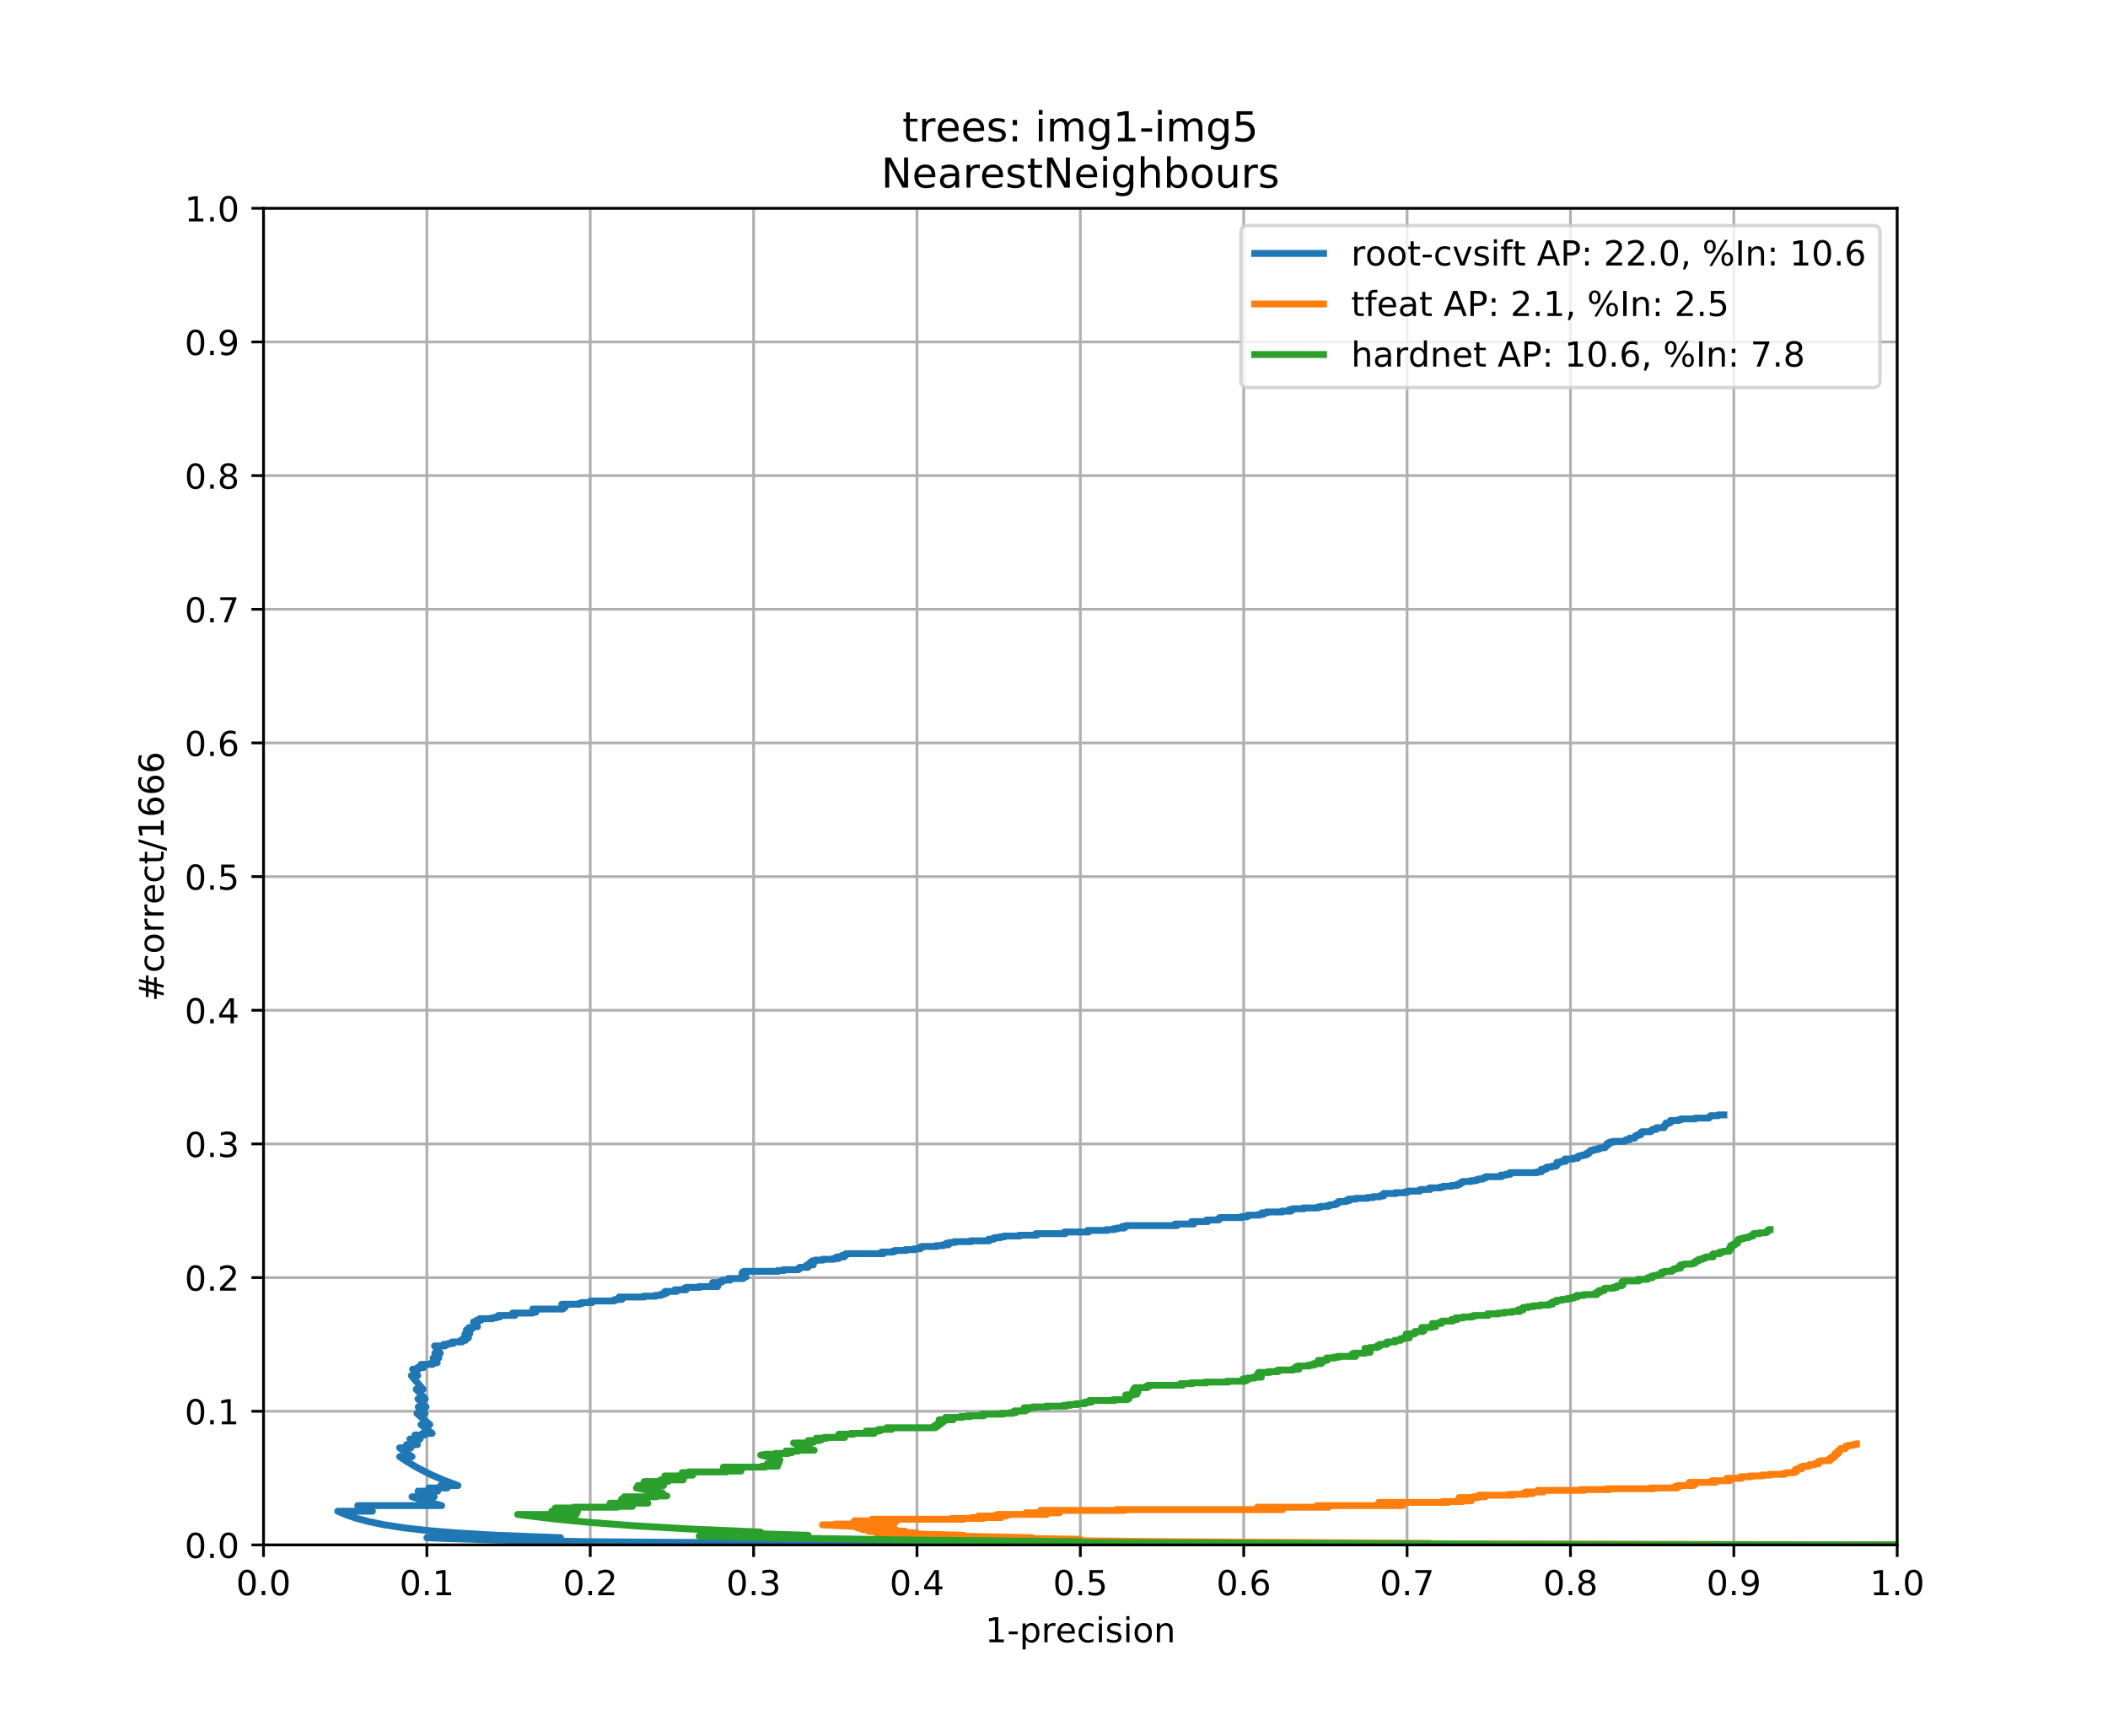 <?xml version="1.0" encoding="utf-8" standalone="no"?>
<!DOCTYPE svg PUBLIC "-//W3C//DTD SVG 1.1//EN"
  "http://www.w3.org/Graphics/SVG/1.1/DTD/svg11.dtd">
<!-- Created with matplotlib (https://matplotlib.org/) -->
<svg height="504pt" version="1.1" viewBox="0 0 612 504" width="612pt" xmlns="http://www.w3.org/2000/svg" xmlns:xlink="http://www.w3.org/1999/xlink">
 <defs>
  <style type="text/css">
*{stroke-linecap:butt;stroke-linejoin:round;}
  </style>
 </defs>
 <g id="figure_1">
  <g id="patch_1">
   <path d="M 0 504 
L 612 504 
L 612 0 
L 0 0 
z
" style="fill:#ffffff;"/>
  </g>
  <g id="axes_1">
   <g id="patch_2">
    <path d="M 76.5 448.56 
L 550.8 448.56 
L 550.8 60.48 
L 76.5 60.48 
z
" style="fill:#ffffff;"/>
   </g>
   <g id="matplotlib.axis_1">
    <g id="xtick_1">
     <g id="line2d_1">
      <path clip-path="url(#p0579fc1add)" d="M 76.5 448.56 
L 76.5 60.48 
" style="fill:none;stroke:#b0b0b0;stroke-linecap:square;stroke-width:0.8;"/>
     </g>
     <g id="line2d_2">
      <defs>
       <path d="M 0 0 
L 0 3.5 
" id="m084fc2c114" style="stroke:#000000;stroke-width:0.8;"/>
      </defs>
      <g>
       <use style="stroke:#000000;stroke-width:0.8;" x="76.5" xlink:href="#m084fc2c114" y="448.56"/>
      </g>
     </g>
     <g id="text_1">
      <!-- 0.0 -->
      <defs>
       <path d="M 31.781 66.406 
Q 24.172 66.406 20.328 58.906 
Q 16.5 51.422 16.5 36.375 
Q 16.5 21.391 20.328 13.891 
Q 24.172 6.391 31.781 6.391 
Q 39.453 6.391 43.281 13.891 
Q 47.125 21.391 47.125 36.375 
Q 47.125 51.422 43.281 58.906 
Q 39.453 66.406 31.781 66.406 
z
M 31.781 74.219 
Q 44.047 74.219 50.516 64.516 
Q 56.984 54.828 56.984 36.375 
Q 56.984 17.969 50.516 8.266 
Q 44.047 -1.422 31.781 -1.422 
Q 19.531 -1.422 13.062 8.266 
Q 6.594 17.969 6.594 36.375 
Q 6.594 54.828 13.062 64.516 
Q 19.531 74.219 31.781 74.219 
z
" id="DejaVuSans-48"/>
       <path d="M 10.688 12.406 
L 21 12.406 
L 21 0 
L 10.688 0 
z
" id="DejaVuSans-46"/>
      </defs>
      <g transform="translate(68.548 463.158)scale(0.1 -0.1)">
       <use xlink:href="#DejaVuSans-48"/>
       <use x="63.623" xlink:href="#DejaVuSans-46"/>
       <use x="95.41" xlink:href="#DejaVuSans-48"/>
      </g>
     </g>
    </g>
    <g id="xtick_2">
     <g id="line2d_3">
      <path clip-path="url(#p0579fc1add)" d="M 123.93 448.56 
L 123.93 60.48 
" style="fill:none;stroke:#b0b0b0;stroke-linecap:square;stroke-width:0.8;"/>
     </g>
     <g id="line2d_4">
      <g>
       <use style="stroke:#000000;stroke-width:0.8;" x="123.93" xlink:href="#m084fc2c114" y="448.56"/>
      </g>
     </g>
     <g id="text_2">
      <!-- 0.1 -->
      <defs>
       <path d="M 12.406 8.297 
L 28.516 8.297 
L 28.516 63.922 
L 10.984 60.406 
L 10.984 69.391 
L 28.422 72.906 
L 38.281 72.906 
L 38.281 8.297 
L 54.391 8.297 
L 54.391 0 
L 12.406 0 
z
" id="DejaVuSans-49"/>
      </defs>
      <g transform="translate(115.978 463.158)scale(0.1 -0.1)">
       <use xlink:href="#DejaVuSans-48"/>
       <use x="63.623" xlink:href="#DejaVuSans-46"/>
       <use x="95.41" xlink:href="#DejaVuSans-49"/>
      </g>
     </g>
    </g>
    <g id="xtick_3">
     <g id="line2d_5">
      <path clip-path="url(#p0579fc1add)" d="M 171.36 448.56 
L 171.36 60.48 
" style="fill:none;stroke:#b0b0b0;stroke-linecap:square;stroke-width:0.8;"/>
     </g>
     <g id="line2d_6">
      <g>
       <use style="stroke:#000000;stroke-width:0.8;" x="171.36" xlink:href="#m084fc2c114" y="448.56"/>
      </g>
     </g>
     <g id="text_3">
      <!-- 0.2 -->
      <defs>
       <path d="M 19.188 8.297 
L 53.609 8.297 
L 53.609 0 
L 7.328 0 
L 7.328 8.297 
Q 12.938 14.109 22.625 23.891 
Q 32.328 33.688 34.812 36.531 
Q 39.547 41.844 41.422 45.531 
Q 43.312 49.219 43.312 52.781 
Q 43.312 58.594 39.234 62.25 
Q 35.156 65.922 28.609 65.922 
Q 23.969 65.922 18.812 64.312 
Q 13.672 62.703 7.812 59.422 
L 7.812 69.391 
Q 13.766 71.781 18.938 73 
Q 24.125 74.219 28.422 74.219 
Q 39.75 74.219 46.484 68.547 
Q 53.219 62.891 53.219 53.422 
Q 53.219 48.922 51.531 44.891 
Q 49.859 40.875 45.406 35.406 
Q 44.188 33.984 37.641 27.219 
Q 31.109 20.453 19.188 8.297 
z
" id="DejaVuSans-50"/>
      </defs>
      <g transform="translate(163.408 463.158)scale(0.1 -0.1)">
       <use xlink:href="#DejaVuSans-48"/>
       <use x="63.623" xlink:href="#DejaVuSans-46"/>
       <use x="95.41" xlink:href="#DejaVuSans-50"/>
      </g>
     </g>
    </g>
    <g id="xtick_4">
     <g id="line2d_7">
      <path clip-path="url(#p0579fc1add)" d="M 218.79 448.56 
L 218.79 60.48 
" style="fill:none;stroke:#b0b0b0;stroke-linecap:square;stroke-width:0.8;"/>
     </g>
     <g id="line2d_8">
      <g>
       <use style="stroke:#000000;stroke-width:0.8;" x="218.79" xlink:href="#m084fc2c114" y="448.56"/>
      </g>
     </g>
     <g id="text_4">
      <!-- 0.3 -->
      <defs>
       <path d="M 40.578 39.312 
Q 47.656 37.797 51.625 33 
Q 55.609 28.219 55.609 21.188 
Q 55.609 10.406 48.188 4.484 
Q 40.766 -1.422 27.094 -1.422 
Q 22.516 -1.422 17.656 -0.516 
Q 12.797 0.391 7.625 2.203 
L 7.625 11.719 
Q 11.719 9.328 16.594 8.109 
Q 21.484 6.891 26.812 6.891 
Q 36.078 6.891 40.938 10.547 
Q 45.797 14.203 45.797 21.188 
Q 45.797 27.641 41.281 31.266 
Q 36.766 34.906 28.719 34.906 
L 20.219 34.906 
L 20.219 43.016 
L 29.109 43.016 
Q 36.375 43.016 40.234 45.922 
Q 44.094 48.828 44.094 54.297 
Q 44.094 59.906 40.109 62.906 
Q 36.141 65.922 28.719 65.922 
Q 24.656 65.922 20.016 65.031 
Q 15.375 64.156 9.812 62.312 
L 9.812 71.094 
Q 15.438 72.656 20.344 73.438 
Q 25.25 74.219 29.594 74.219 
Q 40.828 74.219 47.359 69.109 
Q 53.906 64.016 53.906 55.328 
Q 53.906 49.266 50.438 45.094 
Q 46.969 40.922 40.578 39.312 
z
" id="DejaVuSans-51"/>
      </defs>
      <g transform="translate(210.838 463.158)scale(0.1 -0.1)">
       <use xlink:href="#DejaVuSans-48"/>
       <use x="63.623" xlink:href="#DejaVuSans-46"/>
       <use x="95.41" xlink:href="#DejaVuSans-51"/>
      </g>
     </g>
    </g>
    <g id="xtick_5">
     <g id="line2d_9">
      <path clip-path="url(#p0579fc1add)" d="M 266.22 448.56 
L 266.22 60.48 
" style="fill:none;stroke:#b0b0b0;stroke-linecap:square;stroke-width:0.8;"/>
     </g>
     <g id="line2d_10">
      <g>
       <use style="stroke:#000000;stroke-width:0.8;" x="266.22" xlink:href="#m084fc2c114" y="448.56"/>
      </g>
     </g>
     <g id="text_5">
      <!-- 0.4 -->
      <defs>
       <path d="M 37.797 64.312 
L 12.891 25.391 
L 37.797 25.391 
z
M 35.203 72.906 
L 47.609 72.906 
L 47.609 25.391 
L 58.016 25.391 
L 58.016 17.188 
L 47.609 17.188 
L 47.609 0 
L 37.797 0 
L 37.797 17.188 
L 4.891 17.188 
L 4.891 26.703 
z
" id="DejaVuSans-52"/>
      </defs>
      <g transform="translate(258.268 463.158)scale(0.1 -0.1)">
       <use xlink:href="#DejaVuSans-48"/>
       <use x="63.623" xlink:href="#DejaVuSans-46"/>
       <use x="95.41" xlink:href="#DejaVuSans-52"/>
      </g>
     </g>
    </g>
    <g id="xtick_6">
     <g id="line2d_11">
      <path clip-path="url(#p0579fc1add)" d="M 313.65 448.56 
L 313.65 60.48 
" style="fill:none;stroke:#b0b0b0;stroke-linecap:square;stroke-width:0.8;"/>
     </g>
     <g id="line2d_12">
      <g>
       <use style="stroke:#000000;stroke-width:0.8;" x="313.65" xlink:href="#m084fc2c114" y="448.56"/>
      </g>
     </g>
     <g id="text_6">
      <!-- 0.5 -->
      <defs>
       <path d="M 10.797 72.906 
L 49.516 72.906 
L 49.516 64.594 
L 19.828 64.594 
L 19.828 46.734 
Q 21.969 47.469 24.109 47.828 
Q 26.266 48.188 28.422 48.188 
Q 40.625 48.188 47.75 41.5 
Q 54.891 34.812 54.891 23.391 
Q 54.891 11.625 47.562 5.094 
Q 40.234 -1.422 26.906 -1.422 
Q 22.312 -1.422 17.547 -0.641 
Q 12.797 0.141 7.719 1.703 
L 7.719 11.625 
Q 12.109 9.234 16.797 8.062 
Q 21.484 6.891 26.703 6.891 
Q 35.156 6.891 40.078 11.328 
Q 45.016 15.766 45.016 23.391 
Q 45.016 31 40.078 35.438 
Q 35.156 39.891 26.703 39.891 
Q 22.75 39.891 18.812 39.016 
Q 14.891 38.141 10.797 36.281 
z
" id="DejaVuSans-53"/>
      </defs>
      <g transform="translate(305.698 463.158)scale(0.1 -0.1)">
       <use xlink:href="#DejaVuSans-48"/>
       <use x="63.623" xlink:href="#DejaVuSans-46"/>
       <use x="95.41" xlink:href="#DejaVuSans-53"/>
      </g>
     </g>
    </g>
    <g id="xtick_7">
     <g id="line2d_13">
      <path clip-path="url(#p0579fc1add)" d="M 361.08 448.56 
L 361.08 60.48 
" style="fill:none;stroke:#b0b0b0;stroke-linecap:square;stroke-width:0.8;"/>
     </g>
     <g id="line2d_14">
      <g>
       <use style="stroke:#000000;stroke-width:0.8;" x="361.08" xlink:href="#m084fc2c114" y="448.56"/>
      </g>
     </g>
     <g id="text_7">
      <!-- 0.6 -->
      <defs>
       <path d="M 33.016 40.375 
Q 26.375 40.375 22.484 35.828 
Q 18.609 31.297 18.609 23.391 
Q 18.609 15.531 22.484 10.953 
Q 26.375 6.391 33.016 6.391 
Q 39.656 6.391 43.531 10.953 
Q 47.406 15.531 47.406 23.391 
Q 47.406 31.297 43.531 35.828 
Q 39.656 40.375 33.016 40.375 
z
M 52.594 71.297 
L 52.594 62.312 
Q 48.875 64.062 45.094 64.984 
Q 41.312 65.922 37.594 65.922 
Q 27.828 65.922 22.672 59.328 
Q 17.531 52.734 16.797 39.406 
Q 19.672 43.656 24.016 45.922 
Q 28.375 48.188 33.594 48.188 
Q 44.578 48.188 50.953 41.516 
Q 57.328 34.859 57.328 23.391 
Q 57.328 12.156 50.688 5.359 
Q 44.047 -1.422 33.016 -1.422 
Q 20.359 -1.422 13.672 8.266 
Q 6.984 17.969 6.984 36.375 
Q 6.984 53.656 15.188 63.938 
Q 23.391 74.219 37.203 74.219 
Q 40.922 74.219 44.703 73.484 
Q 48.484 72.75 52.594 71.297 
z
" id="DejaVuSans-54"/>
      </defs>
      <g transform="translate(353.128 463.158)scale(0.1 -0.1)">
       <use xlink:href="#DejaVuSans-48"/>
       <use x="63.623" xlink:href="#DejaVuSans-46"/>
       <use x="95.41" xlink:href="#DejaVuSans-54"/>
      </g>
     </g>
    </g>
    <g id="xtick_8">
     <g id="line2d_15">
      <path clip-path="url(#p0579fc1add)" d="M 408.51 448.56 
L 408.51 60.48 
" style="fill:none;stroke:#b0b0b0;stroke-linecap:square;stroke-width:0.8;"/>
     </g>
     <g id="line2d_16">
      <g>
       <use style="stroke:#000000;stroke-width:0.8;" x="408.51" xlink:href="#m084fc2c114" y="448.56"/>
      </g>
     </g>
     <g id="text_8">
      <!-- 0.7 -->
      <defs>
       <path d="M 8.203 72.906 
L 55.078 72.906 
L 55.078 68.703 
L 28.609 0 
L 18.312 0 
L 43.219 64.594 
L 8.203 64.594 
z
" id="DejaVuSans-55"/>
      </defs>
      <g transform="translate(400.558 463.158)scale(0.1 -0.1)">
       <use xlink:href="#DejaVuSans-48"/>
       <use x="63.623" xlink:href="#DejaVuSans-46"/>
       <use x="95.41" xlink:href="#DejaVuSans-55"/>
      </g>
     </g>
    </g>
    <g id="xtick_9">
     <g id="line2d_17">
      <path clip-path="url(#p0579fc1add)" d="M 455.94 448.56 
L 455.94 60.48 
" style="fill:none;stroke:#b0b0b0;stroke-linecap:square;stroke-width:0.8;"/>
     </g>
     <g id="line2d_18">
      <g>
       <use style="stroke:#000000;stroke-width:0.8;" x="455.94" xlink:href="#m084fc2c114" y="448.56"/>
      </g>
     </g>
     <g id="text_9">
      <!-- 0.8 -->
      <defs>
       <path d="M 31.781 34.625 
Q 24.75 34.625 20.719 30.859 
Q 16.703 27.094 16.703 20.516 
Q 16.703 13.922 20.719 10.156 
Q 24.75 6.391 31.781 6.391 
Q 38.812 6.391 42.859 10.172 
Q 46.922 13.969 46.922 20.516 
Q 46.922 27.094 42.891 30.859 
Q 38.875 34.625 31.781 34.625 
z
M 21.922 38.812 
Q 15.578 40.375 12.031 44.719 
Q 8.5 49.078 8.5 55.328 
Q 8.5 64.062 14.719 69.141 
Q 20.953 74.219 31.781 74.219 
Q 42.672 74.219 48.875 69.141 
Q 55.078 64.062 55.078 55.328 
Q 55.078 49.078 51.531 44.719 
Q 48 40.375 41.703 38.812 
Q 48.828 37.156 52.797 32.312 
Q 56.781 27.484 56.781 20.516 
Q 56.781 9.906 50.312 4.234 
Q 43.844 -1.422 31.781 -1.422 
Q 19.734 -1.422 13.25 4.234 
Q 6.781 9.906 6.781 20.516 
Q 6.781 27.484 10.781 32.312 
Q 14.797 37.156 21.922 38.812 
z
M 18.312 54.391 
Q 18.312 48.734 21.844 45.562 
Q 25.391 42.391 31.781 42.391 
Q 38.141 42.391 41.719 45.562 
Q 45.312 48.734 45.312 54.391 
Q 45.312 60.062 41.719 63.234 
Q 38.141 66.406 31.781 66.406 
Q 25.391 66.406 21.844 63.234 
Q 18.312 60.062 18.312 54.391 
z
" id="DejaVuSans-56"/>
      </defs>
      <g transform="translate(447.988 463.158)scale(0.1 -0.1)">
       <use xlink:href="#DejaVuSans-48"/>
       <use x="63.623" xlink:href="#DejaVuSans-46"/>
       <use x="95.41" xlink:href="#DejaVuSans-56"/>
      </g>
     </g>
    </g>
    <g id="xtick_10">
     <g id="line2d_19">
      <path clip-path="url(#p0579fc1add)" d="M 503.37 448.56 
L 503.37 60.48 
" style="fill:none;stroke:#b0b0b0;stroke-linecap:square;stroke-width:0.8;"/>
     </g>
     <g id="line2d_20">
      <g>
       <use style="stroke:#000000;stroke-width:0.8;" x="503.37" xlink:href="#m084fc2c114" y="448.56"/>
      </g>
     </g>
     <g id="text_10">
      <!-- 0.9 -->
      <defs>
       <path d="M 10.984 1.516 
L 10.984 10.5 
Q 14.703 8.734 18.5 7.812 
Q 22.312 6.891 25.984 6.891 
Q 35.75 6.891 40.891 13.453 
Q 46.047 20.016 46.781 33.406 
Q 43.953 29.203 39.594 26.953 
Q 35.25 24.703 29.984 24.703 
Q 19.047 24.703 12.672 31.312 
Q 6.297 37.938 6.297 49.422 
Q 6.297 60.641 12.938 67.422 
Q 19.578 74.219 30.609 74.219 
Q 43.266 74.219 49.922 64.516 
Q 56.594 54.828 56.594 36.375 
Q 56.594 19.141 48.406 8.859 
Q 40.234 -1.422 26.422 -1.422 
Q 22.703 -1.422 18.891 -0.688 
Q 15.094 0.047 10.984 1.516 
z
M 30.609 32.422 
Q 37.25 32.422 41.125 36.953 
Q 45.016 41.5 45.016 49.422 
Q 45.016 57.281 41.125 61.844 
Q 37.25 66.406 30.609 66.406 
Q 23.969 66.406 20.094 61.844 
Q 16.219 57.281 16.219 49.422 
Q 16.219 41.5 20.094 36.953 
Q 23.969 32.422 30.609 32.422 
z
" id="DejaVuSans-57"/>
      </defs>
      <g transform="translate(495.418 463.158)scale(0.1 -0.1)">
       <use xlink:href="#DejaVuSans-48"/>
       <use x="63.623" xlink:href="#DejaVuSans-46"/>
       <use x="95.41" xlink:href="#DejaVuSans-57"/>
      </g>
     </g>
    </g>
    <g id="xtick_11">
     <g id="line2d_21">
      <path clip-path="url(#p0579fc1add)" d="M 550.8 448.56 
L 550.8 60.48 
" style="fill:none;stroke:#b0b0b0;stroke-linecap:square;stroke-width:0.8;"/>
     </g>
     <g id="line2d_22">
      <g>
       <use style="stroke:#000000;stroke-width:0.8;" x="550.8" xlink:href="#m084fc2c114" y="448.56"/>
      </g>
     </g>
     <g id="text_11">
      <!-- 1.0 -->
      <g transform="translate(542.848 463.158)scale(0.1 -0.1)">
       <use xlink:href="#DejaVuSans-49"/>
       <use x="63.623" xlink:href="#DejaVuSans-46"/>
       <use x="95.41" xlink:href="#DejaVuSans-48"/>
      </g>
     </g>
    </g>
    <g id="text_12">
     <!-- 1-precision -->
     <defs>
      <path d="M 4.891 31.391 
L 31.203 31.391 
L 31.203 23.391 
L 4.891 23.391 
z
" id="DejaVuSans-45"/>
      <path d="M 18.109 8.203 
L 18.109 -20.797 
L 9.078 -20.797 
L 9.078 54.688 
L 18.109 54.688 
L 18.109 46.391 
Q 20.953 51.266 25.266 53.625 
Q 29.594 56 35.594 56 
Q 45.562 56 51.781 48.094 
Q 58.016 40.188 58.016 27.297 
Q 58.016 14.406 51.781 6.484 
Q 45.562 -1.422 35.594 -1.422 
Q 29.594 -1.422 25.266 0.953 
Q 20.953 3.328 18.109 8.203 
z
M 48.688 27.297 
Q 48.688 37.203 44.609 42.844 
Q 40.531 48.484 33.406 48.484 
Q 26.266 48.484 22.188 42.844 
Q 18.109 37.203 18.109 27.297 
Q 18.109 17.391 22.188 11.75 
Q 26.266 6.109 33.406 6.109 
Q 40.531 6.109 44.609 11.75 
Q 48.688 17.391 48.688 27.297 
z
" id="DejaVuSans-112"/>
      <path d="M 41.109 46.297 
Q 39.594 47.172 37.812 47.578 
Q 36.031 48 33.891 48 
Q 26.266 48 22.188 43.047 
Q 18.109 38.094 18.109 28.812 
L 18.109 0 
L 9.078 0 
L 9.078 54.688 
L 18.109 54.688 
L 18.109 46.188 
Q 20.953 51.172 25.484 53.578 
Q 30.031 56 36.531 56 
Q 37.453 56 38.578 55.875 
Q 39.703 55.766 41.062 55.516 
z
" id="DejaVuSans-114"/>
      <path d="M 56.203 29.594 
L 56.203 25.203 
L 14.891 25.203 
Q 15.484 15.922 20.484 11.062 
Q 25.484 6.203 34.422 6.203 
Q 39.594 6.203 44.453 7.469 
Q 49.312 8.734 54.109 11.281 
L 54.109 2.781 
Q 49.266 0.734 44.188 -0.344 
Q 39.109 -1.422 33.891 -1.422 
Q 20.797 -1.422 13.156 6.188 
Q 5.516 13.812 5.516 26.812 
Q 5.516 40.234 12.766 48.109 
Q 20.016 56 32.328 56 
Q 43.359 56 49.781 48.891 
Q 56.203 41.797 56.203 29.594 
z
M 47.219 32.234 
Q 47.125 39.594 43.094 43.984 
Q 39.062 48.391 32.422 48.391 
Q 24.906 48.391 20.391 44.141 
Q 15.875 39.891 15.188 32.172 
z
" id="DejaVuSans-101"/>
      <path d="M 48.781 52.594 
L 48.781 44.188 
Q 44.969 46.297 41.141 47.344 
Q 37.312 48.391 33.406 48.391 
Q 24.656 48.391 19.812 42.844 
Q 14.984 37.312 14.984 27.297 
Q 14.984 17.281 19.812 11.734 
Q 24.656 6.203 33.406 6.203 
Q 37.312 6.203 41.141 7.25 
Q 44.969 8.297 48.781 10.406 
L 48.781 2.094 
Q 45.016 0.344 40.984 -0.531 
Q 36.969 -1.422 32.422 -1.422 
Q 20.062 -1.422 12.781 6.344 
Q 5.516 14.109 5.516 27.297 
Q 5.516 40.672 12.859 48.328 
Q 20.219 56 33.016 56 
Q 37.156 56 41.109 55.141 
Q 45.062 54.297 48.781 52.594 
z
" id="DejaVuSans-99"/>
      <path d="M 9.422 54.688 
L 18.406 54.688 
L 18.406 0 
L 9.422 0 
z
M 9.422 75.984 
L 18.406 75.984 
L 18.406 64.594 
L 9.422 64.594 
z
" id="DejaVuSans-105"/>
      <path d="M 44.281 53.078 
L 44.281 44.578 
Q 40.484 46.531 36.375 47.5 
Q 32.281 48.484 27.875 48.484 
Q 21.188 48.484 17.844 46.438 
Q 14.5 44.391 14.5 40.281 
Q 14.5 37.156 16.891 35.375 
Q 19.281 33.594 26.516 31.984 
L 29.594 31.297 
Q 39.156 29.25 43.188 25.516 
Q 47.219 21.781 47.219 15.094 
Q 47.219 7.469 41.188 3.016 
Q 35.156 -1.422 24.609 -1.422 
Q 20.219 -1.422 15.453 -0.562 
Q 10.688 0.297 5.422 2 
L 5.422 11.281 
Q 10.406 8.688 15.234 7.391 
Q 20.062 6.109 24.812 6.109 
Q 31.156 6.109 34.562 8.281 
Q 37.984 10.453 37.984 14.406 
Q 37.984 18.062 35.516 20.016 
Q 33.062 21.969 24.703 23.781 
L 21.578 24.516 
Q 13.234 26.266 9.516 29.906 
Q 5.812 33.547 5.812 39.891 
Q 5.812 47.609 11.281 51.797 
Q 16.75 56 26.812 56 
Q 31.781 56 36.172 55.266 
Q 40.578 54.547 44.281 53.078 
z
" id="DejaVuSans-115"/>
      <path d="M 30.609 48.391 
Q 23.391 48.391 19.188 42.75 
Q 14.984 37.109 14.984 27.297 
Q 14.984 17.484 19.156 11.844 
Q 23.344 6.203 30.609 6.203 
Q 37.797 6.203 41.984 11.859 
Q 46.188 17.531 46.188 27.297 
Q 46.188 37.016 41.984 42.703 
Q 37.797 48.391 30.609 48.391 
z
M 30.609 56 
Q 42.328 56 49.016 48.375 
Q 55.719 40.766 55.719 27.297 
Q 55.719 13.875 49.016 6.219 
Q 42.328 -1.422 30.609 -1.422 
Q 18.844 -1.422 12.172 6.219 
Q 5.516 13.875 5.516 27.297 
Q 5.516 40.766 12.172 48.375 
Q 18.844 56 30.609 56 
z
" id="DejaVuSans-111"/>
      <path d="M 54.891 33.016 
L 54.891 0 
L 45.906 0 
L 45.906 32.719 
Q 45.906 40.484 42.875 44.328 
Q 39.844 48.188 33.797 48.188 
Q 26.516 48.188 22.312 43.547 
Q 18.109 38.922 18.109 30.906 
L 18.109 0 
L 9.078 0 
L 9.078 54.688 
L 18.109 54.688 
L 18.109 46.188 
Q 21.344 51.125 25.703 53.562 
Q 30.078 56 35.797 56 
Q 45.219 56 50.047 50.172 
Q 54.891 44.344 54.891 33.016 
z
" id="DejaVuSans-110"/>
     </defs>
     <g transform="translate(286 476.837)scale(0.1 -0.1)">
      <use xlink:href="#DejaVuSans-49"/>
      <use x="63.623" xlink:href="#DejaVuSans-45"/>
      <use x="99.707" xlink:href="#DejaVuSans-112"/>
      <use x="163.184" xlink:href="#DejaVuSans-114"/>
      <use x="204.266" xlink:href="#DejaVuSans-101"/>
      <use x="265.789" xlink:href="#DejaVuSans-99"/>
      <use x="320.77" xlink:href="#DejaVuSans-105"/>
      <use x="348.553" xlink:href="#DejaVuSans-115"/>
      <use x="400.652" xlink:href="#DejaVuSans-105"/>
      <use x="428.436" xlink:href="#DejaVuSans-111"/>
      <use x="489.617" xlink:href="#DejaVuSans-110"/>
     </g>
    </g>
   </g>
   <g id="matplotlib.axis_2">
    <g id="ytick_1">
     <g id="line2d_23">
      <path clip-path="url(#p0579fc1add)" d="M 76.5 448.56 
L 550.8 448.56 
" style="fill:none;stroke:#b0b0b0;stroke-linecap:square;stroke-width:0.8;"/>
     </g>
     <g id="line2d_24">
      <defs>
       <path d="M 0 0 
L -3.5 0 
" id="mbcf2c1f272" style="stroke:#000000;stroke-width:0.8;"/>
      </defs>
      <g>
       <use style="stroke:#000000;stroke-width:0.8;" x="76.5" xlink:href="#mbcf2c1f272" y="448.56"/>
      </g>
     </g>
     <g id="text_13">
      <!-- 0.0 -->
      <g transform="translate(53.597 452.359)scale(0.1 -0.1)">
       <use xlink:href="#DejaVuSans-48"/>
       <use x="63.623" xlink:href="#DejaVuSans-46"/>
       <use x="95.41" xlink:href="#DejaVuSans-48"/>
      </g>
     </g>
    </g>
    <g id="ytick_2">
     <g id="line2d_25">
      <path clip-path="url(#p0579fc1add)" d="M 76.5 409.752 
L 550.8 409.752 
" style="fill:none;stroke:#b0b0b0;stroke-linecap:square;stroke-width:0.8;"/>
     </g>
     <g id="line2d_26">
      <g>
       <use style="stroke:#000000;stroke-width:0.8;" x="76.5" xlink:href="#mbcf2c1f272" y="409.752"/>
      </g>
     </g>
     <g id="text_14">
      <!-- 0.1 -->
      <g transform="translate(53.597 413.551)scale(0.1 -0.1)">
       <use xlink:href="#DejaVuSans-48"/>
       <use x="63.623" xlink:href="#DejaVuSans-46"/>
       <use x="95.41" xlink:href="#DejaVuSans-49"/>
      </g>
     </g>
    </g>
    <g id="ytick_3">
     <g id="line2d_27">
      <path clip-path="url(#p0579fc1add)" d="M 76.5 370.944 
L 550.8 370.944 
" style="fill:none;stroke:#b0b0b0;stroke-linecap:square;stroke-width:0.8;"/>
     </g>
     <g id="line2d_28">
      <g>
       <use style="stroke:#000000;stroke-width:0.8;" x="76.5" xlink:href="#mbcf2c1f272" y="370.944"/>
      </g>
     </g>
     <g id="text_15">
      <!-- 0.2 -->
      <g transform="translate(53.597 374.743)scale(0.1 -0.1)">
       <use xlink:href="#DejaVuSans-48"/>
       <use x="63.623" xlink:href="#DejaVuSans-46"/>
       <use x="95.41" xlink:href="#DejaVuSans-50"/>
      </g>
     </g>
    </g>
    <g id="ytick_4">
     <g id="line2d_29">
      <path clip-path="url(#p0579fc1add)" d="M 76.5 332.136 
L 550.8 332.136 
" style="fill:none;stroke:#b0b0b0;stroke-linecap:square;stroke-width:0.8;"/>
     </g>
     <g id="line2d_30">
      <g>
       <use style="stroke:#000000;stroke-width:0.8;" x="76.5" xlink:href="#mbcf2c1f272" y="332.136"/>
      </g>
     </g>
     <g id="text_16">
      <!-- 0.3 -->
      <g transform="translate(53.597 335.935)scale(0.1 -0.1)">
       <use xlink:href="#DejaVuSans-48"/>
       <use x="63.623" xlink:href="#DejaVuSans-46"/>
       <use x="95.41" xlink:href="#DejaVuSans-51"/>
      </g>
     </g>
    </g>
    <g id="ytick_5">
     <g id="line2d_31">
      <path clip-path="url(#p0579fc1add)" d="M 76.5 293.328 
L 550.8 293.328 
" style="fill:none;stroke:#b0b0b0;stroke-linecap:square;stroke-width:0.8;"/>
     </g>
     <g id="line2d_32">
      <g>
       <use style="stroke:#000000;stroke-width:0.8;" x="76.5" xlink:href="#mbcf2c1f272" y="293.328"/>
      </g>
     </g>
     <g id="text_17">
      <!-- 0.4 -->
      <g transform="translate(53.597 297.127)scale(0.1 -0.1)">
       <use xlink:href="#DejaVuSans-48"/>
       <use x="63.623" xlink:href="#DejaVuSans-46"/>
       <use x="95.41" xlink:href="#DejaVuSans-52"/>
      </g>
     </g>
    </g>
    <g id="ytick_6">
     <g id="line2d_33">
      <path clip-path="url(#p0579fc1add)" d="M 76.5 254.52 
L 550.8 254.52 
" style="fill:none;stroke:#b0b0b0;stroke-linecap:square;stroke-width:0.8;"/>
     </g>
     <g id="line2d_34">
      <g>
       <use style="stroke:#000000;stroke-width:0.8;" x="76.5" xlink:href="#mbcf2c1f272" y="254.52"/>
      </g>
     </g>
     <g id="text_18">
      <!-- 0.5 -->
      <g transform="translate(53.597 258.319)scale(0.1 -0.1)">
       <use xlink:href="#DejaVuSans-48"/>
       <use x="63.623" xlink:href="#DejaVuSans-46"/>
       <use x="95.41" xlink:href="#DejaVuSans-53"/>
      </g>
     </g>
    </g>
    <g id="ytick_7">
     <g id="line2d_35">
      <path clip-path="url(#p0579fc1add)" d="M 76.5 215.712 
L 550.8 215.712 
" style="fill:none;stroke:#b0b0b0;stroke-linecap:square;stroke-width:0.8;"/>
     </g>
     <g id="line2d_36">
      <g>
       <use style="stroke:#000000;stroke-width:0.8;" x="76.5" xlink:href="#mbcf2c1f272" y="215.712"/>
      </g>
     </g>
     <g id="text_19">
      <!-- 0.6 -->
      <g transform="translate(53.597 219.511)scale(0.1 -0.1)">
       <use xlink:href="#DejaVuSans-48"/>
       <use x="63.623" xlink:href="#DejaVuSans-46"/>
       <use x="95.41" xlink:href="#DejaVuSans-54"/>
      </g>
     </g>
    </g>
    <g id="ytick_8">
     <g id="line2d_37">
      <path clip-path="url(#p0579fc1add)" d="M 76.5 176.904 
L 550.8 176.904 
" style="fill:none;stroke:#b0b0b0;stroke-linecap:square;stroke-width:0.8;"/>
     </g>
     <g id="line2d_38">
      <g>
       <use style="stroke:#000000;stroke-width:0.8;" x="76.5" xlink:href="#mbcf2c1f272" y="176.904"/>
      </g>
     </g>
     <g id="text_20">
      <!-- 0.7 -->
      <g transform="translate(53.597 180.703)scale(0.1 -0.1)">
       <use xlink:href="#DejaVuSans-48"/>
       <use x="63.623" xlink:href="#DejaVuSans-46"/>
       <use x="95.41" xlink:href="#DejaVuSans-55"/>
      </g>
     </g>
    </g>
    <g id="ytick_9">
     <g id="line2d_39">
      <path clip-path="url(#p0579fc1add)" d="M 76.5 138.096 
L 550.8 138.096 
" style="fill:none;stroke:#b0b0b0;stroke-linecap:square;stroke-width:0.8;"/>
     </g>
     <g id="line2d_40">
      <g>
       <use style="stroke:#000000;stroke-width:0.8;" x="76.5" xlink:href="#mbcf2c1f272" y="138.096"/>
      </g>
     </g>
     <g id="text_21">
      <!-- 0.8 -->
      <g transform="translate(53.597 141.895)scale(0.1 -0.1)">
       <use xlink:href="#DejaVuSans-48"/>
       <use x="63.623" xlink:href="#DejaVuSans-46"/>
       <use x="95.41" xlink:href="#DejaVuSans-56"/>
      </g>
     </g>
    </g>
    <g id="ytick_10">
     <g id="line2d_41">
      <path clip-path="url(#p0579fc1add)" d="M 76.5 99.288 
L 550.8 99.288 
" style="fill:none;stroke:#b0b0b0;stroke-linecap:square;stroke-width:0.8;"/>
     </g>
     <g id="line2d_42">
      <g>
       <use style="stroke:#000000;stroke-width:0.8;" x="76.5" xlink:href="#mbcf2c1f272" y="99.288"/>
      </g>
     </g>
     <g id="text_22">
      <!-- 0.9 -->
      <g transform="translate(53.597 103.087)scale(0.1 -0.1)">
       <use xlink:href="#DejaVuSans-48"/>
       <use x="63.623" xlink:href="#DejaVuSans-46"/>
       <use x="95.41" xlink:href="#DejaVuSans-57"/>
      </g>
     </g>
    </g>
    <g id="ytick_11">
     <g id="line2d_43">
      <path clip-path="url(#p0579fc1add)" d="M 76.5 60.48 
L 550.8 60.48 
" style="fill:none;stroke:#b0b0b0;stroke-linecap:square;stroke-width:0.8;"/>
     </g>
     <g id="line2d_44">
      <g>
       <use style="stroke:#000000;stroke-width:0.8;" x="76.5" xlink:href="#mbcf2c1f272" y="60.48"/>
      </g>
     </g>
     <g id="text_23">
      <!-- 1.0 -->
      <g transform="translate(53.597 64.279)scale(0.1 -0.1)">
       <use xlink:href="#DejaVuSans-49"/>
       <use x="63.623" xlink:href="#DejaVuSans-46"/>
       <use x="95.41" xlink:href="#DejaVuSans-48"/>
      </g>
     </g>
    </g>
    <g id="text_24">
     <!-- #correct/1666 -->
     <defs>
      <path d="M 51.125 44 
L 36.922 44 
L 32.812 27.688 
L 47.125 27.688 
z
M 43.797 71.781 
L 38.719 51.516 
L 52.984 51.516 
L 58.109 71.781 
L 65.922 71.781 
L 60.891 51.516 
L 76.125 51.516 
L 76.125 44 
L 58.984 44 
L 54.984 27.688 
L 70.516 27.688 
L 70.516 20.219 
L 53.078 20.219 
L 48 0 
L 40.188 0 
L 45.219 20.219 
L 30.906 20.219 
L 25.875 0 
L 18.016 0 
L 23.094 20.219 
L 7.719 20.219 
L 7.719 27.688 
L 24.906 27.688 
L 29 44 
L 13.281 44 
L 13.281 51.516 
L 30.906 51.516 
L 35.891 71.781 
z
" id="DejaVuSans-35"/>
      <path d="M 18.312 70.219 
L 18.312 54.688 
L 36.812 54.688 
L 36.812 47.703 
L 18.312 47.703 
L 18.312 18.016 
Q 18.312 11.328 20.141 9.422 
Q 21.969 7.516 27.594 7.516 
L 36.812 7.516 
L 36.812 0 
L 27.594 0 
Q 17.188 0 13.234 3.875 
Q 9.281 7.766 9.281 18.016 
L 9.281 47.703 
L 2.688 47.703 
L 2.688 54.688 
L 9.281 54.688 
L 9.281 70.219 
z
" id="DejaVuSans-116"/>
      <path d="M 25.391 72.906 
L 33.688 72.906 
L 8.297 -9.281 
L 0 -9.281 
z
" id="DejaVuSans-47"/>
     </defs>
     <g transform="translate(47.517 290.822)rotate(-90)scale(0.1 -0.1)">
      <use xlink:href="#DejaVuSans-35"/>
      <use x="83.789" xlink:href="#DejaVuSans-99"/>
      <use x="138.77" xlink:href="#DejaVuSans-111"/>
      <use x="199.951" xlink:href="#DejaVuSans-114"/>
      <use x="241.049" xlink:href="#DejaVuSans-114"/>
      <use x="282.131" xlink:href="#DejaVuSans-101"/>
      <use x="343.654" xlink:href="#DejaVuSans-99"/>
      <use x="398.635" xlink:href="#DejaVuSans-116"/>
      <use x="437.844" xlink:href="#DejaVuSans-47"/>
      <use x="471.535" xlink:href="#DejaVuSans-49"/>
      <use x="535.158" xlink:href="#DejaVuSans-54"/>
      <use x="598.781" xlink:href="#DejaVuSans-54"/>
      <use x="662.404" xlink:href="#DejaVuSans-54"/>
     </g>
    </g>
   </g>
   <g id="line2d_45">
    <path clip-path="url(#p0579fc1add)" d="M 550.8 448.56 
L 313.65 448.327 
L 234.6 448.094 
L 171.36 447.628 
L 144.257 447.162 
L 129.2 446.696 
L 123.93 446.464 
L 162.736 446.464 
L 144.257 445.765 
L 132.3 445.066 
L 123.93 444.367 
L 117.743 443.668 
L 111.633 442.736 
L 107.1 441.805 
L 103.603 440.873 
L 100.823 439.941 
L 98.059 438.776 
L 108.12 438.776 
L 104.958 437.612 
L 103.863 437.146 
L 128.242 437.146 
L 123.152 435.748 
L 119.618 434.584 
L 126.054 434.584 
L 121.981 433.186 
L 121.366 432.953 
L 127.092 432.953 
L 124.53 432.021 
L 129.859 432.021 
L 127.93 431.322 
L 132.964 431.322 
L 128.621 429.692 
L 124.898 428.061 
L 121.245 426.198 
L 118.105 424.334 
L 116.025 422.936 
L 119.618 422.936 
L 116.633 420.84 
L 116.025 420.374 
L 119.294 420.374 
L 118.045 419.442 
L 121.18 419.442 
L 119.023 417.812 
L 121.981 417.812 
L 120.475 416.647 
L 123.306 416.647 
L 122.698 416.181 
L 125.46 416.181 
L 122.493 413.852 
L 122.216 413.619 
L 124.782 413.619 
L 122.054 411.289 
L 121.048 410.358 
L 123.409 410.358 
L 121.434 408.494 
L 123.682 408.494 
L 121.334 406.165 
L 123.46 406.165 
L 120.827 403.369 
L 122.827 403.369 
L 120.186 400.341 
L 119.432 399.409 
L 121.284 399.409 
L 119.797 397.546 
L 121.578 397.546 
L 121.209 397.08 
L 122.962 397.08 
L 122.216 396.148 
L 125.631 396.148 
L 125.242 395.682 
L 126.918 395.682 
L 125.754 394.285 
L 127.383 394.285 
L 126.239 392.887 
L 127.824 392.887 
L 126.156 390.791 
L 129.2 390.791 
L 128.825 390.325 
L 130.321 390.325 
L 130.131 390.092 
L 131.612 390.092 
L 131.227 389.626 
L 134.141 389.626 
L 133.743 389.16 
L 135.176 389.16 
L 134.578 388.461 
L 135.988 388.461 
L 134.997 387.296 
L 136.378 387.296 
L 135.4 386.132 
L 136.753 386.132 
L 136.17 385.433 
L 137.503 385.433 
L 137.308 385.2 
L 138.629 385.2 
L 137.46 383.802 
L 138.752 383.802 
L 138.365 383.336 
L 139.642 383.336 
L 139.254 382.871 
L 143.018 382.871 
L 142.816 382.638 
L 144.052 382.638 
L 143.848 382.405 
L 145.073 382.405 
L 144.663 381.939 
L 149.469 381.939 
L 148.827 381.24 
L 154.636 381.24 
L 154.411 381.007 
L 155.55 381.007 
L 154.652 380.075 
L 163.455 380.075 
L 162.975 379.609 
L 164.043 379.609 
L 163.089 378.678 
L 168.3 378.678 
L 168.054 378.445 
L 169.077 378.445 
L 168.83 378.212 
L 171.862 378.212 
L 171.36 377.746 
L 178.223 377.746 
L 177.961 377.513 
L 178.92 377.513 
L 178.657 377.28 
L 180.556 377.28 
L 179.765 376.581 
L 187.131 376.581 
L 186.857 376.348 
L 190.425 376.348 
L 190.146 376.115 
L 191.901 376.115 
L 191.621 375.882 
L 192.491 375.882 
L 192.211 375.649 
L 193.075 375.649 
L 192.795 375.416 
L 193.653 375.416 
L 193.094 374.951 
L 196.477 374.951 
L 195.912 374.485 
L 199.221 374.485 
L 198.652 374.019 
L 199.467 374.019 
L 199.183 373.786 
L 203.197 373.786 
L 202.908 373.553 
L 208.368 373.553 
L 206.906 372.388 
L 209.179 372.388 
L 208.887 372.155 
L 209.637 372.155 
L 209.346 371.922 
L 210.091 371.922 
L 209.8 371.689 
L 212.014 371.689 
L 211.43 371.224 
L 215.763 371.224 
L 215.172 370.758 
L 216.589 370.758 
L 215.416 369.826 
L 216.116 369.826 
L 215.536 369.36 
L 216.232 369.36 
L 215.942 369.127 
L 226.028 369.127 
L 225.729 368.894 
L 227.671 368.894 
L 227.371 368.661 
L 231.81 368.661 
L 231.506 368.428 
L 232.13 368.428 
L 231.826 368.195 
L 232.447 368.195 
L 232.144 367.962 
L 234.6 367.962 
L 233.993 367.496 
L 234.6 367.496 
L 234.298 367.264 
L 236.103 367.264 
L 235.198 366.565 
L 236.386 366.565 
L 235.786 366.099 
L 236.964 366.099 
L 236.665 365.866 
L 238.992 365.866 
L 238.691 365.633 
L 242.115 365.633 
L 241.813 365.4 
L 243.495 365.4 
L 242.891 364.934 
L 245.102 364.934 
L 244.499 364.468 
L 245.591 364.468 
L 245.29 364.235 
L 245.833 364.235 
L 245.532 364.002 
L 256.491 364.002 
L 255.878 363.536 
L 259.353 363.536 
L 259.046 363.304 
L 260.023 363.304 
L 259.716 363.071 
L 263.084 363.071 
L 262.776 362.838 
L 265.6 362.838 
L 265.292 362.605 
L 267.142 362.605 
L 266.834 362.372 
L 267.293 362.372 
L 266.985 362.139 
L 267.898 362.139 
L 267.59 361.906 
L 272.064 361.906 
L 271.756 361.673 
L 273.939 361.673 
L 273.631 361.44 
L 275.352 361.44 
L 274.737 360.974 
L 276.013 360.974 
L 275.706 360.741 
L 277.389 360.741 
L 277.082 360.508 
L 282.006 360.508 
L 281.699 360.275 
L 287.223 360.275 
L 286.914 360.042 
L 287.3 360.042 
L 286.992 359.809 
L 288.524 359.809 
L 288.217 359.576 
L 288.975 359.576 
L 288.669 359.344 
L 290.547 359.344 
L 290.24 359.111 
L 291.723 359.111 
L 291.417 358.878 
L 296.12 358.878 
L 295.814 358.645 
L 301.032 358.645 
L 300.726 358.412 
L 301.067 358.412 
L 300.761 358.179 
L 309.293 358.179 
L 308.988 357.946 
L 309.304 357.946 
L 309 357.713 
L 316.058 357.713 
L 315.754 357.48 
L 316.052 357.48 
L 315.749 357.247 
L 321.545 357.247 
L 321.243 357.014 
L 323.483 357.014 
L 323.182 356.781 
L 324.56 356.781 
L 324.26 356.548 
L 326.431 356.548 
L 325.833 356.082 
L 327.169 356.082 
L 326.872 355.849 
L 341.751 355.849 
L 341.165 355.384 
L 346.58 355.384 
L 346 354.918 
L 346.22 354.918 
L 345.931 354.685 
L 350.65 354.685 
L 350.364 354.452 
L 350.573 354.452 
L 350.287 354.219 
L 353.783 354.219 
L 353.499 353.986 
L 354.104 353.986 
L 353.82 353.753 
L 354.421 353.753 
L 354.139 353.52 
L 360.52 353.52 
L 360.241 353.287 
L 362.095 353.287 
L 361.817 353.054 
L 362.549 353.054 
L 362.273 352.821 
L 365.674 352.821 
L 365.4 352.588 
L 366.797 352.588 
L 366.524 352.355 
L 366.697 352.355 
L 366.424 352.122 
L 367.969 352.122 
L 367.698 351.889 
L 367.868 351.889 
L 372.346 351.889 
L 372.078 351.656 
L 372.24 351.656 
L 374.789 351.656 
L 374.257 351.191 
L 374.414 351.191 
L 375.506 351.191 
L 375.242 350.958 
L 375.397 350.958 
L 378.589 350.958 
L 378.327 350.725 
L 378.476 350.725 
L 382.694 350.725 
L 382.435 350.492 
L 382.577 350.492 
L 383.564 350.492 
L 383.307 350.259 
L 383.447 350.259 
L 385.656 350.259 
L 385.401 350.026 
L 385.537 350.026 
L 386.35 350.026 
L 386.096 349.793 
L 386.231 349.793 
L 387.699 349.793 
L 387.447 349.56 
L 387.579 349.56 
L 388.238 349.56 
L 387.986 349.327 
L 388.117 349.327 
L 388.509 349.327 
L 388.259 349.094 
L 388.389 349.094 
L 388.909 349.094 
L 388.659 348.861 
L 388.789 348.861 
L 390.831 348.861 
L 390.584 348.628 
L 390.71 348.628 
L 391.711 348.628 
L 391.465 348.395 
L 391.589 348.395 
L 391.713 348.395 
L 391.468 348.162 
L 391.592 348.162 
L 393.672 348.162 
L 393.429 347.929 
L 393.549 347.929 
L 397.088 347.929 
L 396.848 347.696 
L 396.963 347.696 
L 398.785 347.696 
L 398.547 347.464 
L 398.659 347.464 
L 400.766 347.464 
L 400.53 347.231 
L 400.64 347.231 
L 401.724 347.231 
L 401.49 346.998 
L 401.597 346.998 
L 401.705 346.998 
L 401.471 346.765 
L 401.578 346.765 
L 401.9 346.765 
L 401.666 346.532 
L 401.773 346.532 
L 405.321 346.532 
L 405.091 346.299 
L 405.193 346.299 
L 408.087 346.299 
L 407.86 346.066 
L 407.958 346.066 
L 408.929 346.066 
L 408.703 345.833 
L 408.8 345.833 
L 412.187 345.833 
L 411.965 345.6 
L 412.057 345.6 
L 412.606 345.6 
L 412.384 345.367 
L 412.476 345.367 
L 415.242 345.367 
L 415.024 345.134 
L 415.111 345.134 
L 415.198 345.134 
L 414.981 344.901 
L 415.068 344.901 
L 418.222 344.901 
L 418.008 344.668 
L 418.091 344.668 
L 419.165 344.668 
L 418.952 344.435 
L 419.034 344.435 
L 421.445 344.435 
L 421.235 344.202 
L 421.314 344.202 
L 423.027 344.202 
L 422.819 343.969 
L 422.896 343.969 
L 423.659 343.969 
L 423.452 343.736 
L 423.528 343.736 
L 424.057 343.736 
L 423.851 343.504 
L 423.926 343.504 
L 424.376 343.504 
L 424.171 343.271 
L 424.245 343.271 
L 424.84 343.271 
L 424.636 343.038 
L 424.71 343.038 
L 427.176 343.038 
L 426.975 342.805 
L 427.117 342.805 
L 428.591 342.805 
L 428.391 342.572 
L 428.53 342.572 
L 429.287 342.572 
L 429.089 342.339 
L 429.226 342.339 
L 430.51 342.339 
L 430.314 342.106 
L 430.447 342.106 
L 431.112 342.106 
L 430.916 341.873 
L 431.048 341.873 
L 431.574 341.873 
L 431.379 341.64 
L 431.51 341.64 
L 435.977 341.64 
L 435.72 341.174 
L 437.391 341.174 
L 437.204 340.941 
L 437.322 340.941 
L 438.485 340.941 
L 438.3 340.708 
L 438.415 340.708 
L 438.472 340.708 
L 438.287 340.475 
L 438.402 340.475 
L 446.35 340.475 
L 446.175 340.242 
L 446.274 340.242 
L 447.546 340.242 
L 447.373 340.009 
L 447.47 340.009 
L 447.518 340.009 
L 447.345 339.776 
L 447.441 339.776 
L 447.586 339.776 
L 447.413 339.544 
L 447.509 339.544 
L 448.509 339.544 
L 448.337 339.311 
L 448.432 339.311 
L 449.133 339.311 
L 448.963 339.078 
L 449.056 339.078 
L 449.241 339.078 
L 449.072 338.845 
L 449.164 338.845 
L 450.623 338.845 
L 450.455 338.612 
L 450.59 338.612 
L 451.743 338.612 
L 451.577 338.379 
L 451.708 338.379 
L 452.057 338.379 
L 451.892 338.146 
L 452.022 338.146 
L 452.196 338.146 
L 452.031 337.913 
L 452.161 337.913 
L 452.333 337.913 
L 452.005 337.447 
L 452.134 337.447 
L 453.366 337.447 
L 453.204 337.214 
L 453.33 337.214 
L 454.489 337.214 
L 454.168 336.748 
L 454.291 336.748 
L 454.495 336.748 
L 454.336 336.515 
L 454.458 336.515 
L 456.839 336.515 
L 456.682 336.282 
L 456.798 336.282 
L 458.094 336.282 
L 457.939 336.049 
L 458.052 336.049 
L 458.127 336.049 
L 457.973 335.816 
L 458.085 335.816 
L 458.57 335.816 
L 458.416 335.584 
L 458.527 335.584 
L 459.588 335.584 
L 459.437 335.351 
L 459.545 335.351 
L 460.546 335.351 
L 460.395 335.118 
L 460.501 335.118 
L 460.713 335.118 
L 460.563 334.885 
L 460.668 334.885 
L 461.33 334.885 
L 461.181 334.652 
L 461.285 334.652 
L 461.458 334.652 
L 461.309 334.419 
L 461.413 334.419 
L 461.687 334.419 
L 461.539 334.186 
L 461.642 334.186 
L 462.117 334.186 
L 461.97 333.953 
L 462.072 333.953 
L 462.973 333.953 
L 462.828 333.72 
L 462.927 333.72 
L 464.036 333.72 
L 463.892 333.487 
L 464.021 333.487 
L 464.595 333.487 
L 464.453 333.254 
L 464.579 333.254 
L 465.951 333.254 
L 465.81 333.021 
L 465.932 333.021 
L 466.085 333.021 
L 465.945 332.788 
L 466.067 332.788 
L 466.461 332.788 
L 466.322 332.555 
L 466.442 332.555 
L 466.653 332.555 
L 466.495 332.089 
L 467.355 332.089 
L 467.218 331.856 
L 467.335 331.856 
L 467.365 331.856 
L 467.227 331.624 
L 467.344 331.624 
L 468.299 331.624 
L 468.163 331.391 
L 468.277 331.391 
L 471.776 331.391 
L 471.645 331.158 
L 471.75 331.158 
L 472.166 331.158 
L 472.036 330.925 
L 472.139 330.925 
L 473.109 330.925 
L 472.98 330.692 
L 473.106 330.692 
L 473.232 330.692 
L 473.104 330.459 
L 473.229 330.459 
L 474.605 330.459 
L 474.479 330.226 
L 474.6 330.226 
L 474.768 330.226 
L 474.643 329.993 
L 474.763 329.993 
L 474.93 329.993 
L 474.805 329.76 
L 474.924 329.76 
L 475.491 329.76 
L 475.367 329.527 
L 475.484 329.527 
L 476.271 329.527 
L 476.148 329.294 
L 476.263 329.294 
L 476.491 329.294 
L 476.338 328.828 
L 476.36 328.828 
L 476.812 328.828 
L 476.691 328.595 
L 476.803 328.595 
L 479.21 328.595 
L 479.092 328.362 
L 479.197 328.362 
L 479.572 328.362 
L 479.455 328.129 
L 479.579 328.129 
L 479.888 328.129 
L 479.772 327.896 
L 479.895 327.896 
L 480.943 327.896 
L 480.828 327.664 
L 480.947 327.664 
L 481.026 327.664 
L 480.912 327.431 
L 481.03 327.431 
L 483.136 327.431 
L 483.024 326.965 
L 483.375 326.965 
L 483.264 326.732 
L 483.374 326.732 
L 483.539 326.732 
L 483.429 326.499 
L 483.538 326.499 
L 483.864 326.499 
L 483.663 326.033 
L 483.753 326.033 
L 484.869 326.033 
L 484.761 325.8 
L 484.883 325.8 
L 485.143 325.8 
L 484.963 325.334 
L 485.049 325.334 
L 487.456 325.334 
L 487.352 325.101 
L 487.464 325.101 
L 488.112 325.101 
L 488.009 324.868 
L 488.119 324.868 
L 492.189 324.868 
L 492.092 324.635 
L 492.201 324.635 
L 496.101 324.635 
L 496.01 324.402 
L 496.128 324.402 
L 496.469 324.402 
L 496.379 324.169 
L 496.495 324.169 
L 496.693 324.169 
L 496.603 323.936 
L 496.718 323.936 
L 498.919 323.936 
L 498.833 323.704 
L 498.949 323.704 
L 500.478 323.704 
L 500.478 323.704 
" style="fill:none;stroke:#1f77b4;stroke-linecap:square;stroke-width:2;"/>
   </g>
   <g id="line2d_46">
    <path clip-path="url(#p0579fc1add)" d="M 550.8 448.56 
L 361.08 448.094 
L 415.286 448.094 
L 340 447.628 
L 292.091 447.162 
L 274.125 446.929 
L 313.65 446.929 
L 284.006 446.464 
L 299.7 446.464 
L 266.22 445.765 
L 279.771 445.765 
L 254.363 445.066 
L 266.22 445.066 
L 252.167 444.6 
L 262.832 444.6 
L 250.41 444.134 
L 260.1 444.134 
L 248.973 443.668 
L 257.85 443.668 
L 238.761 442.736 
L 246.762 442.736 
L 242.505 442.504 
L 257.186 442.504 
L 252.984 442.271 
L 259.752 442.271 
L 248.055 441.572 
L 260.412 441.572 
L 253.2 441.106 
L 279.771 441.106 
L 276.205 440.873 
L 285.514 440.873 
L 282.03 440.64 
L 290.7 440.64 
L 284.006 440.174 
L 292.091 440.174 
L 288.873 439.941 
L 292.725 439.941 
L 289.591 439.708 
L 303.904 439.708 
L 297.84 439.242 
L 307.569 439.242 
L 304.644 439.009 
L 307.721 439.009 
L 302.082 438.544 
L 326.68 438.544 
L 323.961 438.311 
L 372.431 438.311 
L 365.033 437.612 
L 385.673 437.612 
L 383.4 437.379 
L 384.622 437.379 
L 382.389 437.146 
L 407.339 437.146 
L 402.224 436.447 
L 400.274 436.214 
L 401.17 436.214 
L 420.552 436.214 
L 418.778 435.981 
L 419.455 435.981 
L 424.632 435.981 
L 422.925 435.748 
L 423.549 435.748 
L 427.167 435.748 
L 425.513 435.515 
L 426.101 435.515 
L 426.684 435.515 
L 424.029 435.049 
L 425.186 435.049 
L 423.601 434.816 
L 424.177 434.816 
L 429.132 434.816 
L 427.605 434.584 
L 428.136 434.584 
L 431.229 434.584 
L 429.744 434.351 
L 430.249 434.351 
L 430.749 434.351 
L 429.285 434.118 
L 429.785 434.118 
L 439.411 434.118 
L 438.042 433.885 
L 438.466 433.885 
L 443.315 433.885 
L 442 433.652 
L 442.389 433.652 
L 445.033 433.652 
L 442.856 433.186 
L 448.165 433.186 
L 446.95 432.953 
L 447.288 432.953 
L 447.624 432.953 
L 446.423 432.72 
L 446.76 432.72 
L 459.948 432.72 
L 458.871 432.487 
L 459.385 432.487 
L 467.314 432.487 
L 466.319 432.254 
L 466.747 432.254 
L 480.009 432.254 
L 479.15 432.021 
L 479.454 432.021 
L 486.9 432.021 
L 486.123 431.788 
L 486.488 431.788 
L 487.088 431.788 
L 486.323 431.555 
L 486.682 431.555 
L 487.847 431.555 
L 487.101 431.322 
L 487.446 431.322 
L 491.612 431.322 
L 490.914 431.089 
L 491.215 431.089 
L 492.1 431.089 
L 491.027 430.624 
L 491.125 430.624 
L 490.449 430.391 
L 490.743 430.391 
L 498.1 430.391 
L 496.979 429.925 
L 497.207 429.925 
L 502.216 429.925 
L 501.192 429.459 
L 501.381 429.459 
L 501.878 429.459 
L 501.344 429.226 
L 501.591 429.226 
L 505.706 429.226 
L 505.215 428.993 
L 505.423 428.993 
L 505.833 428.993 
L 505.348 428.76 
L 505.603 428.76 
L 508.407 428.76 
L 507.954 428.527 
L 508.177 428.527 
L 511.767 428.527 
L 511.351 428.294 
L 511.576 428.294 
L 513.957 428.294 
L 513.567 428.061 
L 513.765 428.061 
L 518.064 428.061 
L 517.718 427.828 
L 517.898 427.828 
L 518.893 427.828 
L 518.559 427.595 
L 518.753 427.595 
L 520.886 427.595 
L 520.575 427.362 
L 520.743 427.362 
L 521.459 427.362 
L 521.156 427.129 
L 521.336 427.129 
L 521.729 427.129 
L 521.215 426.664 
L 521.313 426.664 
L 522.147 426.664 
L 521.861 426.431 
L 522.027 426.431 
L 523.191 426.431 
L 522.713 425.965 
L 522.798 425.965 
L 523.561 425.965 
L 523.296 425.732 
L 523.458 425.732 
L 525.176 425.732 
L 524.929 425.499 
L 525.085 425.499 
L 525.528 425.499 
L 525.286 425.266 
L 525.436 425.266 
L 526.845 425.266 
L 526.618 425.033 
L 526.764 425.033 
L 527.988 425.033 
L 527.774 424.8 
L 527.915 424.8 
L 528.108 424.8 
L 527.897 424.567 
L 528.046 424.567 
L 528.067 424.567 
L 527.857 424.334 
L 528.006 424.334 
L 528.799 424.334 
L 528.597 424.101 
L 528.735 424.101 
L 531.193 424.101 
L 530.937 423.635 
L 530.968 423.635 
L 531.814 423.635 
L 531.531 423.169 
L 531.61 423.169 
L 532.48 423.169 
L 532.288 422.704 
L 532.923 422.704 
L 532.768 422.471 
L 532.896 422.471 
L 533.04 422.471 
L 532.753 422.005 
L 532.866 422.005 
L 533.765 422.005 
L 533.558 421.539 
L 533.607 421.539 
L 533.719 421.539 
L 533.577 421.306 
L 533.704 421.306 
L 534.284 421.306 
L 534.136 420.84 
L 534.492 420.84 
L 534.36 420.607 
L 534.487 420.607 
L 535.727 420.607 
L 535.592 420.141 
L 535.608 420.141 
L 535.921 420.141 
L 535.803 419.908 
L 535.925 419.908 
L 536.512 419.908 
L 536.399 419.675 
L 536.521 419.675 
L 537.939 419.675 
L 537.838 419.442 
L 537.959 419.442 
L 538.959 419.442 
L 538.867 419.209 
L 538.971 419.209 
" style="fill:none;stroke:#ff7f0e;stroke-linecap:square;stroke-width:2;"/>
   </g>
   <g id="line2d_47">
    <path clip-path="url(#p0579fc1add)" d="M 550.8 448.56 
L 392.7 448.327 
L 432.225 448.327 
L 313.65 447.861 
L 279.771 447.628 
L 313.65 447.628 
L 266.22 447.162 
L 222.438 446.464 
L 202.98 445.998 
L 224.719 445.998 
L 216 445.765 
L 234.6 445.765 
L 212.014 445.066 
L 205.855 444.833 
L 220.852 444.833 
L 199.467 443.901 
L 183.6 442.969 
L 171.36 442.038 
L 161.631 441.106 
L 151.957 439.941 
L 150.28 439.708 
L 167.323 439.708 
L 160.2 438.776 
L 167.712 438.776 
L 161.196 437.845 
L 168.032 437.845 
L 166.453 437.612 
L 179.265 437.612 
L 177.58 437.379 
L 183.6 437.379 
L 177.109 436.447 
L 188.1 436.447 
L 180.456 435.282 
L 185.461 435.282 
L 181.216 434.584 
L 190.572 434.584 
L 189.146 434.351 
L 193.611 434.351 
L 188.1 433.419 
L 192.317 433.419 
L 184.764 432.021 
L 188.7 432.021 
L 185.194 431.322 
L 192.655 431.322 
L 187.017 430.158 
L 193.946 430.158 
L 191.75 429.692 
L 198.339 429.692 
L 192.995 428.527 
L 199.164 428.527 
L 198.115 428.294 
L 201.104 428.294 
L 198.015 427.595 
L 200.907 427.595 
L 199.895 427.362 
L 210.947 427.362 
L 209.897 427.129 
L 215.142 427.129 
L 210.007 425.965 
L 222.178 425.965 
L 221.145 425.732 
L 225.755 425.732 
L 222.688 425.033 
L 224.92 425.033 
L 223.918 424.8 
L 226.111 424.8 
L 224.13 424.334 
L 226.279 424.334 
L 224.334 423.868 
L 226.44 423.868 
L 220.852 422.471 
L 222.889 422.471 
L 221.991 422.238 
L 225.976 422.238 
L 225.076 422.005 
L 228.954 422.005 
L 228.051 421.772 
L 229.95 421.772 
L 228.166 421.306 
L 231.874 421.306 
L 230.986 421.073 
L 236.376 421.073 
L 232.863 420.141 
L 234.6 420.141 
L 230.395 418.976 
L 235.428 418.976 
L 234.6 418.744 
L 236.238 418.744 
L 234.6 418.278 
L 237.81 418.278 
L 236.995 418.045 
L 238.572 418.045 
L 236.96 417.579 
L 240.052 417.579 
L 239.25 417.346 
L 245.241 417.346 
L 243.634 416.88 
L 245.09 416.88 
L 243.507 416.414 
L 247.775 416.414 
L 246.986 416.181 
L 253.828 416.181 
L 251.464 415.482 
L 255.403 415.482 
L 254.621 415.249 
L 255.909 415.249 
L 255.132 415.016 
L 258.923 415.016 
L 257.377 414.551 
L 271.575 414.551 
L 270.792 414.318 
L 271.912 414.318 
L 271.133 414.085 
L 272.243 414.085 
L 271.469 413.852 
L 272.569 413.852 
L 271.8 413.619 
L 272.89 413.619 
L 272.126 413.386 
L 273.206 413.386 
L 272.446 413.153 
L 273.517 413.153 
L 272.762 412.92 
L 273.823 412.92 
L 273.073 412.687 
L 274.125 412.687 
L 272.639 412.221 
L 276.76 412.221 
L 274.559 411.522 
L 279.528 411.522 
L 278.8 411.289 
L 281.694 411.289 
L 280.969 411.056 
L 285.653 411.056 
L 284.929 410.824 
L 285.846 410.824 
L 285.127 410.591 
L 291.367 410.591 
L 290.649 410.358 
L 294.083 410.358 
L 293.367 410.125 
L 295.05 410.125 
L 294.338 409.892 
L 295.171 409.892 
L 294.463 409.659 
L 297.739 409.659 
L 297.034 409.426 
L 297.84 409.426 
L 297.14 409.193 
L 298.735 409.193 
L 297.346 408.727 
L 300.475 408.727 
L 299.786 408.494 
L 304.336 408.494 
L 303.65 408.261 
L 309.465 408.261 
L 308.782 408.028 
L 310.892 408.028 
L 310.213 407.795 
L 312.97 407.795 
L 312.295 407.562 
L 314.99 407.562 
L 314.318 407.329 
L 315.643 407.329 
L 314.975 407.096 
L 316.935 407.096 
L 316.27 406.864 
L 316.917 406.864 
L 316.256 406.631 
L 323.741 406.631 
L 323.086 406.398 
L 327.237 406.398 
L 326.585 406.165 
L 327.744 406.165 
L 327.097 405.932 
L 327.672 405.932 
L 327.028 405.699 
L 327.6 405.699 
L 326.959 405.466 
L 328.096 405.466 
L 326.825 405 
L 329.065 405 
L 328.435 404.767 
L 330.086 404.767 
L 329.46 404.534 
L 330.005 404.534 
L 328.762 404.068 
L 330.383 404.068 
L 329.154 403.602 
L 329.689 403.602 
L 329.079 403.369 
L 330.142 403.369 
L 329.536 403.136 
L 330.064 403.136 
L 329.46 402.904 
L 333.089 402.904 
L 332.489 402.671 
L 333.504 402.671 
L 332.908 402.438 
L 333.915 402.438 
L 333.321 402.205 
L 343.359 402.205 
L 342.774 401.972 
L 343.229 401.972 
L 342.647 401.739 
L 346.22 401.739 
L 345.642 401.506 
L 350.364 401.506 
L 349.792 401.273 
L 356.681 401.273 
L 356.118 401.04 
L 361.451 401.04 
L 360.895 400.807 
L 362.001 400.807 
L 360.897 400.341 
L 362.716 400.341 
L 362.168 400.108 
L 364.308 400.108 
L 363.765 399.875 
L 366.203 399.875 
L 365.664 399.642 
L 366.008 399.642 
L 364.938 399.176 
L 365.622 399.176 
L 365.091 398.944 
L 365.771 398.944 
L 365.242 398.711 
L 365.918 398.711 
L 365.392 398.478 
L 368.703 398.478 
L 368.182 398.245 
L 371.065 398.245 
L 370.549 398.012 
L 371.491 398.012 
L 370.978 397.779 
L 375.55 397.779 
L 375.044 397.546 
L 377.102 397.546 
L 376.6 397.313 
L 376.89 397.313 
L 376.39 397.08 
L 376.68 397.08 
L 376.182 396.847 
L 377.333 396.847 
L 376.838 396.614 
L 380.205 396.614 
L 379.716 396.381 
L 381.353 396.381 
L 380.868 396.148 
L 381.943 396.148 
L 381.461 395.915 
L 383.574 395.915 
L 383.096 395.682 
L 383.876 395.682 
L 382.926 395.216 
L 383.185 395.216 
L 382.712 394.984 
L 385.263 394.984 
L 384.795 394.751 
L 385.546 394.751 
L 385.081 394.518 
L 385.578 394.518 
L 385.115 394.285 
L 387.562 394.285 
L 387.104 394.052 
L 387.345 394.052 
L 388.776 394.052 
L 388.321 393.819 
L 388.558 393.819 
L 393.592 393.819 
L 392.478 393.12 
L 393.581 393.12 
L 393.14 392.887 
L 393.359 392.887 
L 396.362 392.887 
L 395.927 392.654 
L 396.137 392.654 
L 397.8 392.654 
L 396.288 391.722 
L 396.7 391.722 
L 396.274 391.489 
L 396.479 391.489 
L 398.102 391.489 
L 397.68 391.256 
L 397.88 391.256 
L 399.858 391.256 
L 399.441 391.024 
L 399.636 391.024 
L 400.219 391.024 
L 399.803 390.791 
L 399.997 390.791 
L 400.766 390.791 
L 400.353 390.558 
L 400.545 390.558 
L 400.926 390.558 
L 400.515 390.325 
L 400.705 390.325 
L 402.581 390.325 
L 402.174 390.092 
L 402.359 390.092 
L 402.913 390.092 
L 402.508 389.859 
L 402.691 389.859 
L 403.058 389.859 
L 402.654 389.626 
L 402.837 389.626 
L 405.171 389.626 
L 404.773 389.393 
L 404.95 389.393 
L 405.302 389.393 
L 404.906 389.16 
L 405.081 389.16 
L 406.644 389.16 
L 406.251 388.927 
L 406.423 388.927 
L 406.936 388.927 
L 406.545 388.694 
L 406.716 388.694 
L 407.731 388.694 
L 407.342 388.461 
L 407.51 388.461 
L 409.169 388.461 
L 408.784 388.228 
L 408.948 388.228 
L 409.112 388.228 
L 408.51 387.762 
L 408.673 387.762 
L 408.292 387.529 
L 408.456 387.529 
L 408.619 387.529 
L 408.239 387.296 
L 408.402 387.296 
L 410.642 387.296 
L 410.267 387.064 
L 410.424 387.064 
L 411.051 387.064 
L 410.678 386.831 
L 410.834 386.831 
L 411.145 386.831 
L 410.774 386.598 
L 410.929 386.598 
L 413.067 386.598 
L 412.7 386.365 
L 412.85 386.365 
L 413.448 386.365 
L 412.868 385.899 
L 413.314 385.899 
L 412.738 385.433 
L 415.642 385.433 
L 415.286 385.2 
L 415.428 385.2 
L 416.834 385.2 
L 415.916 384.501 
L 416.195 384.501 
L 415.845 384.268 
L 415.984 384.268 
L 418.437 384.268 
L 418.092 384.035 
L 418.226 384.035 
L 418.493 384.035 
L 418.149 383.802 
L 418.282 383.802 
L 419.076 383.802 
L 418.734 383.569 
L 418.866 383.569 
L 421.824 383.569 
L 421.487 383.336 
L 421.613 383.336 
L 421.739 383.336 
L 421.404 383.104 
L 421.529 383.104 
L 423.139 383.104 
L 422.599 382.638 
L 424.884 382.638 
L 424.557 382.405 
L 424.675 382.405 
L 427.334 382.405 
L 427.013 382.172 
L 427.126 382.172 
L 428.247 382.172 
L 427.929 381.939 
L 428.04 381.939 
L 432.121 381.939 
L 431.81 381.706 
L 431.914 381.706 
L 432.122 381.706 
L 431.812 381.473 
L 431.915 381.473 
L 435.137 381.473 
L 434.833 381.24 
L 434.931 381.24 
L 436.952 381.24 
L 436.653 381.007 
L 436.748 381.007 
L 439.155 381.007 
L 438.861 380.774 
L 438.951 380.774 
L 441.259 380.774 
L 440.681 380.308 
L 440.855 380.308 
L 442.23 380.308 
L 441.829 379.842 
L 442.504 379.842 
L 442.221 379.609 
L 442.389 379.609 
L 443.793 379.609 
L 443.514 379.376 
L 443.677 379.376 
L 445.361 379.376 
L 445.085 379.144 
L 445.243 379.144 
L 447.253 379.144 
L 446.982 378.911 
L 447.134 378.911 
L 449.792 378.911 
L 449.526 378.678 
L 449.67 378.678 
L 450.737 378.678 
L 450.474 378.445 
L 450.615 378.445 
L 450.685 378.445 
L 450.423 378.212 
L 450.563 378.212 
L 451.052 378.212 
L 450.791 377.979 
L 450.93 377.979 
L 452.028 377.979 
L 451.77 377.746 
L 451.906 377.746 
L 452.109 377.746 
L 451.852 377.513 
L 451.988 377.513 
L 453.581 377.513 
L 453.328 377.28 
L 453.459 377.28 
L 455.064 377.28 
L 454.814 377.047 
L 454.941 377.047 
L 456.248 377.047 
L 456.002 376.814 
L 456.124 376.814 
L 457.036 376.814 
L 456.792 376.581 
L 456.912 376.581 
L 457.983 376.581 
L 457.741 376.348 
L 457.859 376.348 
L 457.976 376.348 
L 457.735 376.115 
L 457.853 376.115 
L 459.97 376.115 
L 459.734 375.882 
L 459.846 375.882 
L 463.598 375.882 
L 463.142 375.416 
L 463.297 375.416 
L 463.96 375.416 
L 463.734 375.184 
L 463.886 375.184 
L 464.589 375.184 
L 464.191 374.718 
L 464.291 374.718 
L 465.759 374.718 
L 465.539 374.485 
L 465.683 374.485 
L 465.779 374.485 
L 465.56 374.252 
L 465.703 374.252 
L 466.132 374.252 
L 465.914 374.019 
L 466.056 374.019 
L 468.537 374.019 
L 468.324 373.786 
L 468.458 373.786 
L 469.426 373.786 
L 469.216 373.553 
L 469.347 373.553 
L 469.607 373.553 
L 469.398 373.32 
L 469.527 373.32 
L 470.842 373.32 
L 470.637 373.087 
L 470.762 373.087 
L 471.177 373.087 
L 470.972 372.854 
L 471.096 372.854 
L 471.137 372.854 
L 470.933 372.621 
L 471.057 372.621 
L 471.262 372.621 
L 470.897 372.155 
L 470.979 372.155 
L 471.468 372.155 
L 471.267 371.922 
L 471.388 371.922 
L 475.815 371.922 
L 475.54 371.456 
L 478.353 371.456 
L 478.167 371.224 
L 478.301 371.224 
L 478.501 371.224 
L 478.316 370.991 
L 478.449 370.991 
L 479.687 370.991 
L 479.389 370.525 
L 479.453 370.525 
L 480.463 370.525 
L 480.285 370.292 
L 480.409 370.292 
L 481.601 370.292 
L 481.425 370.059 
L 481.546 370.059 
L 482.346 370.059 
L 482.173 369.826 
L 482.29 369.826 
L 482.407 369.826 
L 482.234 369.593 
L 482.351 369.593 
L 482.554 369.593 
L 482.382 369.36 
L 482.498 369.36 
L 483.411 369.36 
L 483.241 369.127 
L 483.354 369.127 
L 485.373 369.127 
L 485.207 368.894 
L 485.34 368.894 
L 485.76 368.894 
L 485.596 368.661 
L 485.726 368.661 
L 486.088 368.661 
L 485.926 368.428 
L 486.054 368.428 
L 486.841 368.428 
L 486.68 368.195 
L 486.806 368.195 
L 487.888 368.195 
L 487.621 367.729 
L 487.693 367.729 
L 487.766 367.729 
L 487.608 367.496 
L 487.729 367.496 
L 488.041 367.496 
L 487.884 367.264 
L 488.004 367.264 
L 488.896 367.264 
L 488.742 367.031 
L 488.858 367.031 
L 491.3 367.031 
L 491.151 366.798 
L 491.279 366.798 
L 492.036 366.798 
L 491.889 366.565 
L 492.014 366.565 
L 492.22 366.565 
L 492.074 366.332 
L 492.197 366.332 
L 492.524 366.332 
L 492.379 366.099 
L 492.501 366.099 
L 493.181 366.099 
L 493.038 365.866 
L 493.157 365.866 
L 493.294 365.866 
L 493.152 365.633 
L 493.27 365.633 
L 494.328 365.633 
L 494.188 365.4 
L 494.302 365.4 
L 494.825 365.4 
L 494.687 365.167 
L 494.798 365.167 
L 495.473 365.167 
L 495.336 364.934 
L 495.462 364.934 
L 497.372 364.934 
L 497.142 364.468 
L 497.226 364.468 
L 497.243 364.468 
L 497.111 364.235 
L 497.229 364.235 
L 497.643 364.235 
L 497.513 364.002 
L 497.628 364.002 
L 499.36 364.002 
L 499.23 363.536 
L 500.387 363.536 
L 500.263 363.304 
L 500.381 363.304 
L 502.051 363.304 
L 501.867 362.838 
L 501.936 362.838 
L 502.113 362.838 
L 501.994 362.605 
L 502.117 362.605 
L 502.586 362.605 
L 502.469 362.372 
L 502.588 362.372 
L 502.707 362.372 
L 502.41 361.673 
L 502.476 361.673 
L 502.998 361.673 
L 502.883 361.44 
L 502.999 361.44 
L 503.697 361.44 
L 503.584 361.207 
L 503.697 361.207 
L 503.809 361.207 
L 503.696 360.974 
L 503.807 360.974 
L 504.479 360.974 
L 504.368 360.741 
L 504.488 360.741 
L 504.5 360.741 
L 504.386 360.275 
L 504.398 360.275 
L 504.696 360.275 
L 504.586 360.042 
L 504.704 360.042 
L 504.822 360.042 
L 504.713 359.809 
L 504.83 359.809 
L 505.646 359.809 
L 505.538 359.576 
L 505.651 359.576 
L 506.512 359.576 
L 506.407 359.344 
L 506.526 359.344 
L 507.62 359.344 
L 507.518 359.111 
L 507.631 359.111 
L 508.166 359.111 
L 508.065 358.878 
L 508.185 358.878 
L 508.966 358.878 
L 508.867 358.645 
L 508.982 358.645 
L 509.02 358.645 
L 508.921 358.412 
L 509.036 358.412 
L 509.149 358.412 
L 509.051 358.179 
L 509.165 358.179 
L 510.924 358.179 
L 510.83 357.946 
L 510.942 357.946 
L 512.695 357.946 
L 512.605 357.713 
L 512.723 357.713 
L 513.157 357.713 
L 513.068 357.48 
L 513.183 357.48 
L 513.282 357.48 
L 513.194 357.247 
L 513.307 357.247 
L 513.533 357.247 
L 513.445 357.014 
L 513.557 357.014 
L 513.904 357.014 
L 513.904 357.014 
" style="fill:none;stroke:#2ca02c;stroke-linecap:square;stroke-width:2;"/>
   </g>
   <g id="patch_3">
    <path d="M 76.5 448.56 
L 76.5 60.48 
" style="fill:none;stroke:#000000;stroke-linecap:square;stroke-linejoin:miter;stroke-width:0.8;"/>
   </g>
   <g id="patch_4">
    <path d="M 550.8 448.56 
L 550.8 60.48 
" style="fill:none;stroke:#000000;stroke-linecap:square;stroke-linejoin:miter;stroke-width:0.8;"/>
   </g>
   <g id="patch_5">
    <path d="M 76.5 448.56 
L 550.8 448.56 
" style="fill:none;stroke:#000000;stroke-linecap:square;stroke-linejoin:miter;stroke-width:0.8;"/>
   </g>
   <g id="patch_6">
    <path d="M 76.5 60.48 
L 550.8 60.48 
" style="fill:none;stroke:#000000;stroke-linecap:square;stroke-linejoin:miter;stroke-width:0.8;"/>
   </g>
   <g id="text_25">
    <!-- trees: img1-img5 -->
    <defs>
     <path d="M 11.719 12.406 
L 22.016 12.406 
L 22.016 0 
L 11.719 0 
z
M 11.719 51.703 
L 22.016 51.703 
L 22.016 39.312 
L 11.719 39.312 
z
" id="DejaVuSans-58"/>
     <path id="DejaVuSans-32"/>
     <path d="M 52 44.188 
Q 55.375 50.25 60.062 53.125 
Q 64.75 56 71.094 56 
Q 79.641 56 84.281 50.016 
Q 88.922 44.047 88.922 33.016 
L 88.922 0 
L 79.891 0 
L 79.891 32.719 
Q 79.891 40.578 77.094 44.375 
Q 74.312 48.188 68.609 48.188 
Q 61.625 48.188 57.562 43.547 
Q 53.516 38.922 53.516 30.906 
L 53.516 0 
L 44.484 0 
L 44.484 32.719 
Q 44.484 40.625 41.703 44.406 
Q 38.922 48.188 33.109 48.188 
Q 26.219 48.188 22.156 43.531 
Q 18.109 38.875 18.109 30.906 
L 18.109 0 
L 9.078 0 
L 9.078 54.688 
L 18.109 54.688 
L 18.109 46.188 
Q 21.188 51.219 25.484 53.609 
Q 29.781 56 35.688 56 
Q 41.656 56 45.828 52.969 
Q 50 49.953 52 44.188 
z
" id="DejaVuSans-109"/>
     <path d="M 45.406 27.984 
Q 45.406 37.75 41.375 43.109 
Q 37.359 48.484 30.078 48.484 
Q 22.859 48.484 18.828 43.109 
Q 14.797 37.75 14.797 27.984 
Q 14.797 18.266 18.828 12.891 
Q 22.859 7.516 30.078 7.516 
Q 37.359 7.516 41.375 12.891 
Q 45.406 18.266 45.406 27.984 
z
M 54.391 6.781 
Q 54.391 -7.172 48.188 -13.984 
Q 42 -20.797 29.203 -20.797 
Q 24.469 -20.797 20.266 -20.094 
Q 16.062 -19.391 12.109 -17.922 
L 12.109 -9.188 
Q 16.062 -11.328 19.922 -12.344 
Q 23.781 -13.375 27.781 -13.375 
Q 36.625 -13.375 41.016 -8.766 
Q 45.406 -4.156 45.406 5.172 
L 45.406 9.625 
Q 42.625 4.781 38.281 2.391 
Q 33.938 0 27.875 0 
Q 17.828 0 11.672 7.656 
Q 5.516 15.328 5.516 27.984 
Q 5.516 40.672 11.672 48.328 
Q 17.828 56 27.875 56 
Q 33.938 56 38.281 53.609 
Q 42.625 51.219 45.406 46.391 
L 45.406 54.688 
L 54.391 54.688 
z
" id="DejaVuSans-103"/>
    </defs>
    <g transform="translate(261.955 41.043)scale(0.12 -0.12)">
     <use xlink:href="#DejaVuSans-116"/>
     <use x="39.209" xlink:href="#DejaVuSans-114"/>
     <use x="80.291" xlink:href="#DejaVuSans-101"/>
     <use x="141.814" xlink:href="#DejaVuSans-101"/>
     <use x="203.338" xlink:href="#DejaVuSans-115"/>
     <use x="255.438" xlink:href="#DejaVuSans-58"/>
     <use x="289.129" xlink:href="#DejaVuSans-32"/>
     <use x="320.916" xlink:href="#DejaVuSans-105"/>
     <use x="348.699" xlink:href="#DejaVuSans-109"/>
     <use x="446.111" xlink:href="#DejaVuSans-103"/>
     <use x="509.588" xlink:href="#DejaVuSans-49"/>
     <use x="573.211" xlink:href="#DejaVuSans-45"/>
     <use x="609.295" xlink:href="#DejaVuSans-105"/>
     <use x="637.078" xlink:href="#DejaVuSans-109"/>
     <use x="734.49" xlink:href="#DejaVuSans-103"/>
     <use x="797.967" xlink:href="#DejaVuSans-53"/>
    </g>
    <!-- NearestNeighbours -->
    <defs>
     <path d="M 9.812 72.906 
L 23.094 72.906 
L 55.422 11.922 
L 55.422 72.906 
L 64.984 72.906 
L 64.984 0 
L 51.703 0 
L 19.391 60.984 
L 19.391 0 
L 9.812 0 
z
" id="DejaVuSans-78"/>
     <path d="M 34.281 27.484 
Q 23.391 27.484 19.188 25 
Q 14.984 22.516 14.984 16.5 
Q 14.984 11.719 18.141 8.906 
Q 21.297 6.109 26.703 6.109 
Q 34.188 6.109 38.703 11.406 
Q 43.219 16.703 43.219 25.484 
L 43.219 27.484 
z
M 52.203 31.203 
L 52.203 0 
L 43.219 0 
L 43.219 8.297 
Q 40.141 3.328 35.547 0.953 
Q 30.953 -1.422 24.312 -1.422 
Q 15.922 -1.422 10.953 3.297 
Q 6 8.016 6 15.922 
Q 6 25.141 12.172 29.828 
Q 18.359 34.516 30.609 34.516 
L 43.219 34.516 
L 43.219 35.406 
Q 43.219 41.609 39.141 45 
Q 35.062 48.391 27.688 48.391 
Q 23 48.391 18.547 47.266 
Q 14.109 46.141 10.016 43.891 
L 10.016 52.203 
Q 14.938 54.109 19.578 55.047 
Q 24.219 56 28.609 56 
Q 40.484 56 46.344 49.844 
Q 52.203 43.703 52.203 31.203 
z
" id="DejaVuSans-97"/>
     <path d="M 54.891 33.016 
L 54.891 0 
L 45.906 0 
L 45.906 32.719 
Q 45.906 40.484 42.875 44.328 
Q 39.844 48.188 33.797 48.188 
Q 26.516 48.188 22.312 43.547 
Q 18.109 38.922 18.109 30.906 
L 18.109 0 
L 9.078 0 
L 9.078 75.984 
L 18.109 75.984 
L 18.109 46.188 
Q 21.344 51.125 25.703 53.562 
Q 30.078 56 35.797 56 
Q 45.219 56 50.047 50.172 
Q 54.891 44.344 54.891 33.016 
z
" id="DejaVuSans-104"/>
     <path d="M 48.688 27.297 
Q 48.688 37.203 44.609 42.844 
Q 40.531 48.484 33.406 48.484 
Q 26.266 48.484 22.188 42.844 
Q 18.109 37.203 18.109 27.297 
Q 18.109 17.391 22.188 11.75 
Q 26.266 6.109 33.406 6.109 
Q 40.531 6.109 44.609 11.75 
Q 48.688 17.391 48.688 27.297 
z
M 18.109 46.391 
Q 20.953 51.266 25.266 53.625 
Q 29.594 56 35.594 56 
Q 45.562 56 51.781 48.094 
Q 58.016 40.188 58.016 27.297 
Q 58.016 14.406 51.781 6.484 
Q 45.562 -1.422 35.594 -1.422 
Q 29.594 -1.422 25.266 0.953 
Q 20.953 3.328 18.109 8.203 
L 18.109 0 
L 9.078 0 
L 9.078 75.984 
L 18.109 75.984 
z
" id="DejaVuSans-98"/>
     <path d="M 8.5 21.578 
L 8.5 54.688 
L 17.484 54.688 
L 17.484 21.922 
Q 17.484 14.156 20.5 10.266 
Q 23.531 6.391 29.594 6.391 
Q 36.859 6.391 41.078 11.031 
Q 45.312 15.672 45.312 23.688 
L 45.312 54.688 
L 54.297 54.688 
L 54.297 0 
L 45.312 0 
L 45.312 8.406 
Q 42.047 3.422 37.719 1 
Q 33.406 -1.422 27.688 -1.422 
Q 18.266 -1.422 13.375 4.438 
Q 8.5 10.297 8.5 21.578 
z
M 31.109 56 
z
" id="DejaVuSans-117"/>
    </defs>
    <g transform="translate(255.824 54.48)scale(0.12 -0.12)">
     <use xlink:href="#DejaVuSans-78"/>
     <use x="74.805" xlink:href="#DejaVuSans-101"/>
     <use x="136.328" xlink:href="#DejaVuSans-97"/>
     <use x="197.607" xlink:href="#DejaVuSans-114"/>
     <use x="238.689" xlink:href="#DejaVuSans-101"/>
     <use x="300.213" xlink:href="#DejaVuSans-115"/>
     <use x="352.312" xlink:href="#DejaVuSans-116"/>
     <use x="391.521" xlink:href="#DejaVuSans-78"/>
     <use x="466.326" xlink:href="#DejaVuSans-101"/>
     <use x="527.85" xlink:href="#DejaVuSans-105"/>
     <use x="555.633" xlink:href="#DejaVuSans-103"/>
     <use x="619.109" xlink:href="#DejaVuSans-104"/>
     <use x="682.488" xlink:href="#DejaVuSans-98"/>
     <use x="745.965" xlink:href="#DejaVuSans-111"/>
     <use x="807.146" xlink:href="#DejaVuSans-117"/>
     <use x="870.525" xlink:href="#DejaVuSans-114"/>
     <use x="911.639" xlink:href="#DejaVuSans-115"/>
    </g>
   </g>
   <g id="legend_1">
    <g id="patch_7">
     <path d="M 362.264 112.514 
L 543.8 112.514 
Q 545.8 112.514 545.8 110.514 
L 545.8 67.48 
Q 545.8 65.48 543.8 65.48 
L 362.264 65.48 
Q 360.264 65.48 360.264 67.48 
L 360.264 110.514 
Q 360.264 112.514 362.264 112.514 
z
" style="fill:#ffffff;opacity:0.8;stroke:#cccccc;stroke-linejoin:miter;"/>
    </g>
    <g id="line2d_48">
     <path d="M 364.264 73.578 
L 384.264 73.578 
" style="fill:none;stroke:#1f77b4;stroke-linecap:square;stroke-width:2;"/>
    </g>
    <g id="line2d_49"/>
    <g id="text_26">
     <!-- root-cvsift AP: 22.0, %In: 10.6 -->
     <defs>
      <path d="M 2.984 54.688 
L 12.5 54.688 
L 29.594 8.797 
L 46.688 54.688 
L 56.203 54.688 
L 35.688 0 
L 23.484 0 
z
" id="DejaVuSans-118"/>
      <path d="M 37.109 75.984 
L 37.109 68.5 
L 28.516 68.5 
Q 23.688 68.5 21.797 66.547 
Q 19.922 64.594 19.922 59.516 
L 19.922 54.688 
L 34.719 54.688 
L 34.719 47.703 
L 19.922 47.703 
L 19.922 0 
L 10.891 0 
L 10.891 47.703 
L 2.297 47.703 
L 2.297 54.688 
L 10.891 54.688 
L 10.891 58.5 
Q 10.891 67.625 15.141 71.797 
Q 19.391 75.984 28.609 75.984 
z
" id="DejaVuSans-102"/>
      <path d="M 34.188 63.188 
L 20.797 26.906 
L 47.609 26.906 
z
M 28.609 72.906 
L 39.797 72.906 
L 67.578 0 
L 57.328 0 
L 50.688 18.703 
L 17.828 18.703 
L 11.188 0 
L 0.781 0 
z
" id="DejaVuSans-65"/>
      <path d="M 19.672 64.797 
L 19.672 37.406 
L 32.078 37.406 
Q 38.969 37.406 42.719 40.969 
Q 46.484 44.531 46.484 51.125 
Q 46.484 57.672 42.719 61.234 
Q 38.969 64.797 32.078 64.797 
z
M 9.812 72.906 
L 32.078 72.906 
Q 44.344 72.906 50.609 67.359 
Q 56.891 61.812 56.891 51.125 
Q 56.891 40.328 50.609 34.812 
Q 44.344 29.297 32.078 29.297 
L 19.672 29.297 
L 19.672 0 
L 9.812 0 
z
" id="DejaVuSans-80"/>
      <path d="M 11.719 12.406 
L 22.016 12.406 
L 22.016 4 
L 14.016 -11.625 
L 7.719 -11.625 
L 11.719 4 
z
" id="DejaVuSans-44"/>
      <path d="M 72.703 32.078 
Q 68.453 32.078 66.031 28.469 
Q 63.625 24.859 63.625 18.406 
Q 63.625 12.062 66.031 8.422 
Q 68.453 4.781 72.703 4.781 
Q 76.859 4.781 79.266 8.422 
Q 81.688 12.062 81.688 18.406 
Q 81.688 24.812 79.266 28.438 
Q 76.859 32.078 72.703 32.078 
z
M 72.703 38.281 
Q 80.422 38.281 84.953 32.906 
Q 89.5 27.547 89.5 18.406 
Q 89.5 9.281 84.938 3.922 
Q 80.375 -1.422 72.703 -1.422 
Q 64.891 -1.422 60.344 3.922 
Q 55.812 9.281 55.812 18.406 
Q 55.812 27.594 60.375 32.938 
Q 64.938 38.281 72.703 38.281 
z
M 22.312 68.016 
Q 18.109 68.016 15.688 64.375 
Q 13.281 60.75 13.281 54.391 
Q 13.281 47.953 15.672 44.328 
Q 18.062 40.719 22.312 40.719 
Q 26.562 40.719 28.969 44.328 
Q 31.391 47.953 31.391 54.391 
Q 31.391 60.688 28.953 64.344 
Q 26.516 68.016 22.312 68.016 
z
M 66.406 74.219 
L 74.219 74.219 
L 28.609 -1.422 
L 20.797 -1.422 
z
M 22.312 74.219 
Q 30.031 74.219 34.609 68.875 
Q 39.203 63.531 39.203 54.391 
Q 39.203 45.172 34.641 39.844 
Q 30.078 34.516 22.312 34.516 
Q 14.547 34.516 10.031 39.859 
Q 5.516 45.219 5.516 54.391 
Q 5.516 63.484 10.047 68.844 
Q 14.594 74.219 22.312 74.219 
z
" id="DejaVuSans-37"/>
      <path d="M 9.812 72.906 
L 19.672 72.906 
L 19.672 0 
L 9.812 0 
z
" id="DejaVuSans-73"/>
     </defs>
     <g transform="translate(392.264 77.078)scale(0.1 -0.1)">
      <use xlink:href="#DejaVuSans-114"/>
      <use x="41.082" xlink:href="#DejaVuSans-111"/>
      <use x="102.264" xlink:href="#DejaVuSans-111"/>
      <use x="163.445" xlink:href="#DejaVuSans-116"/>
      <use x="202.654" xlink:href="#DejaVuSans-45"/>
      <use x="238.738" xlink:href="#DejaVuSans-99"/>
      <use x="293.719" xlink:href="#DejaVuSans-118"/>
      <use x="352.898" xlink:href="#DejaVuSans-115"/>
      <use x="404.998" xlink:href="#DejaVuSans-105"/>
      <use x="432.781" xlink:href="#DejaVuSans-102"/>
      <use x="467.971" xlink:href="#DejaVuSans-116"/>
      <use x="507.18" xlink:href="#DejaVuSans-32"/>
      <use x="538.967" xlink:href="#DejaVuSans-65"/>
      <use x="607.375" xlink:href="#DejaVuSans-80"/>
      <use x="667.678" xlink:href="#DejaVuSans-58"/>
      <use x="701.369" xlink:href="#DejaVuSans-32"/>
      <use x="733.156" xlink:href="#DejaVuSans-50"/>
      <use x="796.779" xlink:href="#DejaVuSans-50"/>
      <use x="860.402" xlink:href="#DejaVuSans-46"/>
      <use x="892.189" xlink:href="#DejaVuSans-48"/>
      <use x="955.812" xlink:href="#DejaVuSans-44"/>
      <use x="987.6" xlink:href="#DejaVuSans-32"/>
      <use x="1019.387" xlink:href="#DejaVuSans-37"/>
      <use x="1114.406" xlink:href="#DejaVuSans-73"/>
      <use x="1143.898" xlink:href="#DejaVuSans-110"/>
      <use x="1207.277" xlink:href="#DejaVuSans-58"/>
      <use x="1240.969" xlink:href="#DejaVuSans-32"/>
      <use x="1272.756" xlink:href="#DejaVuSans-49"/>
      <use x="1336.379" xlink:href="#DejaVuSans-48"/>
      <use x="1400.002" xlink:href="#DejaVuSans-46"/>
      <use x="1431.789" xlink:href="#DejaVuSans-54"/>
     </g>
    </g>
    <g id="line2d_50">
     <path d="M 364.264 88.257 
L 384.264 88.257 
" style="fill:none;stroke:#ff7f0e;stroke-linecap:square;stroke-width:2;"/>
    </g>
    <g id="line2d_51"/>
    <g id="text_27">
     <!-- tfeat AP: 2.1, %In: 2.5 -->
     <g transform="translate(392.264 91.757)scale(0.1 -0.1)">
      <use xlink:href="#DejaVuSans-116"/>
      <use x="39.209" xlink:href="#DejaVuSans-102"/>
      <use x="74.414" xlink:href="#DejaVuSans-101"/>
      <use x="135.938" xlink:href="#DejaVuSans-97"/>
      <use x="197.217" xlink:href="#DejaVuSans-116"/>
      <use x="236.426" xlink:href="#DejaVuSans-32"/>
      <use x="268.213" xlink:href="#DejaVuSans-65"/>
      <use x="336.621" xlink:href="#DejaVuSans-80"/>
      <use x="396.924" xlink:href="#DejaVuSans-58"/>
      <use x="430.615" xlink:href="#DejaVuSans-32"/>
      <use x="462.402" xlink:href="#DejaVuSans-50"/>
      <use x="526.025" xlink:href="#DejaVuSans-46"/>
      <use x="557.812" xlink:href="#DejaVuSans-49"/>
      <use x="621.436" xlink:href="#DejaVuSans-44"/>
      <use x="653.223" xlink:href="#DejaVuSans-32"/>
      <use x="685.01" xlink:href="#DejaVuSans-37"/>
      <use x="780.029" xlink:href="#DejaVuSans-73"/>
      <use x="809.521" xlink:href="#DejaVuSans-110"/>
      <use x="872.9" xlink:href="#DejaVuSans-58"/>
      <use x="906.592" xlink:href="#DejaVuSans-32"/>
      <use x="938.379" xlink:href="#DejaVuSans-50"/>
      <use x="1002.002" xlink:href="#DejaVuSans-46"/>
      <use x="1033.789" xlink:href="#DejaVuSans-53"/>
     </g>
    </g>
    <g id="line2d_52">
     <path d="M 364.264 102.935 
L 384.264 102.935 
" style="fill:none;stroke:#2ca02c;stroke-linecap:square;stroke-width:2;"/>
    </g>
    <g id="line2d_53"/>
    <g id="text_28">
     <!-- hardnet AP: 10.6, %In: 7.8 -->
     <defs>
      <path d="M 45.406 46.391 
L 45.406 75.984 
L 54.391 75.984 
L 54.391 0 
L 45.406 0 
L 45.406 8.203 
Q 42.578 3.328 38.25 0.953 
Q 33.938 -1.422 27.875 -1.422 
Q 17.969 -1.422 11.734 6.484 
Q 5.516 14.406 5.516 27.297 
Q 5.516 40.188 11.734 48.094 
Q 17.969 56 27.875 56 
Q 33.938 56 38.25 53.625 
Q 42.578 51.266 45.406 46.391 
z
M 14.797 27.297 
Q 14.797 17.391 18.875 11.75 
Q 22.953 6.109 30.078 6.109 
Q 37.203 6.109 41.297 11.75 
Q 45.406 17.391 45.406 27.297 
Q 45.406 37.203 41.297 42.844 
Q 37.203 48.484 30.078 48.484 
Q 22.953 48.484 18.875 42.844 
Q 14.797 37.203 14.797 27.297 
z
" id="DejaVuSans-100"/>
     </defs>
     <g transform="translate(392.264 106.435)scale(0.1 -0.1)">
      <use xlink:href="#DejaVuSans-104"/>
      <use x="63.379" xlink:href="#DejaVuSans-97"/>
      <use x="124.658" xlink:href="#DejaVuSans-114"/>
      <use x="165.756" xlink:href="#DejaVuSans-100"/>
      <use x="229.232" xlink:href="#DejaVuSans-110"/>
      <use x="292.611" xlink:href="#DejaVuSans-101"/>
      <use x="354.135" xlink:href="#DejaVuSans-116"/>
      <use x="393.344" xlink:href="#DejaVuSans-32"/>
      <use x="425.131" xlink:href="#DejaVuSans-65"/>
      <use x="493.539" xlink:href="#DejaVuSans-80"/>
      <use x="553.842" xlink:href="#DejaVuSans-58"/>
      <use x="587.533" xlink:href="#DejaVuSans-32"/>
      <use x="619.32" xlink:href="#DejaVuSans-49"/>
      <use x="682.943" xlink:href="#DejaVuSans-48"/>
      <use x="746.566" xlink:href="#DejaVuSans-46"/>
      <use x="778.354" xlink:href="#DejaVuSans-54"/>
      <use x="841.977" xlink:href="#DejaVuSans-44"/>
      <use x="873.764" xlink:href="#DejaVuSans-32"/>
      <use x="905.551" xlink:href="#DejaVuSans-37"/>
      <use x="1000.57" xlink:href="#DejaVuSans-73"/>
      <use x="1030.062" xlink:href="#DejaVuSans-110"/>
      <use x="1093.441" xlink:href="#DejaVuSans-58"/>
      <use x="1127.133" xlink:href="#DejaVuSans-32"/>
      <use x="1158.92" xlink:href="#DejaVuSans-55"/>
      <use x="1222.543" xlink:href="#DejaVuSans-46"/>
      <use x="1254.33" xlink:href="#DejaVuSans-56"/>
     </g>
    </g>
   </g>
  </g>
 </g>
 <defs>
  <clipPath id="p0579fc1add">
   <rect height="388.08" width="474.3" x="76.5" y="60.48"/>
  </clipPath>
 </defs>
</svg>
